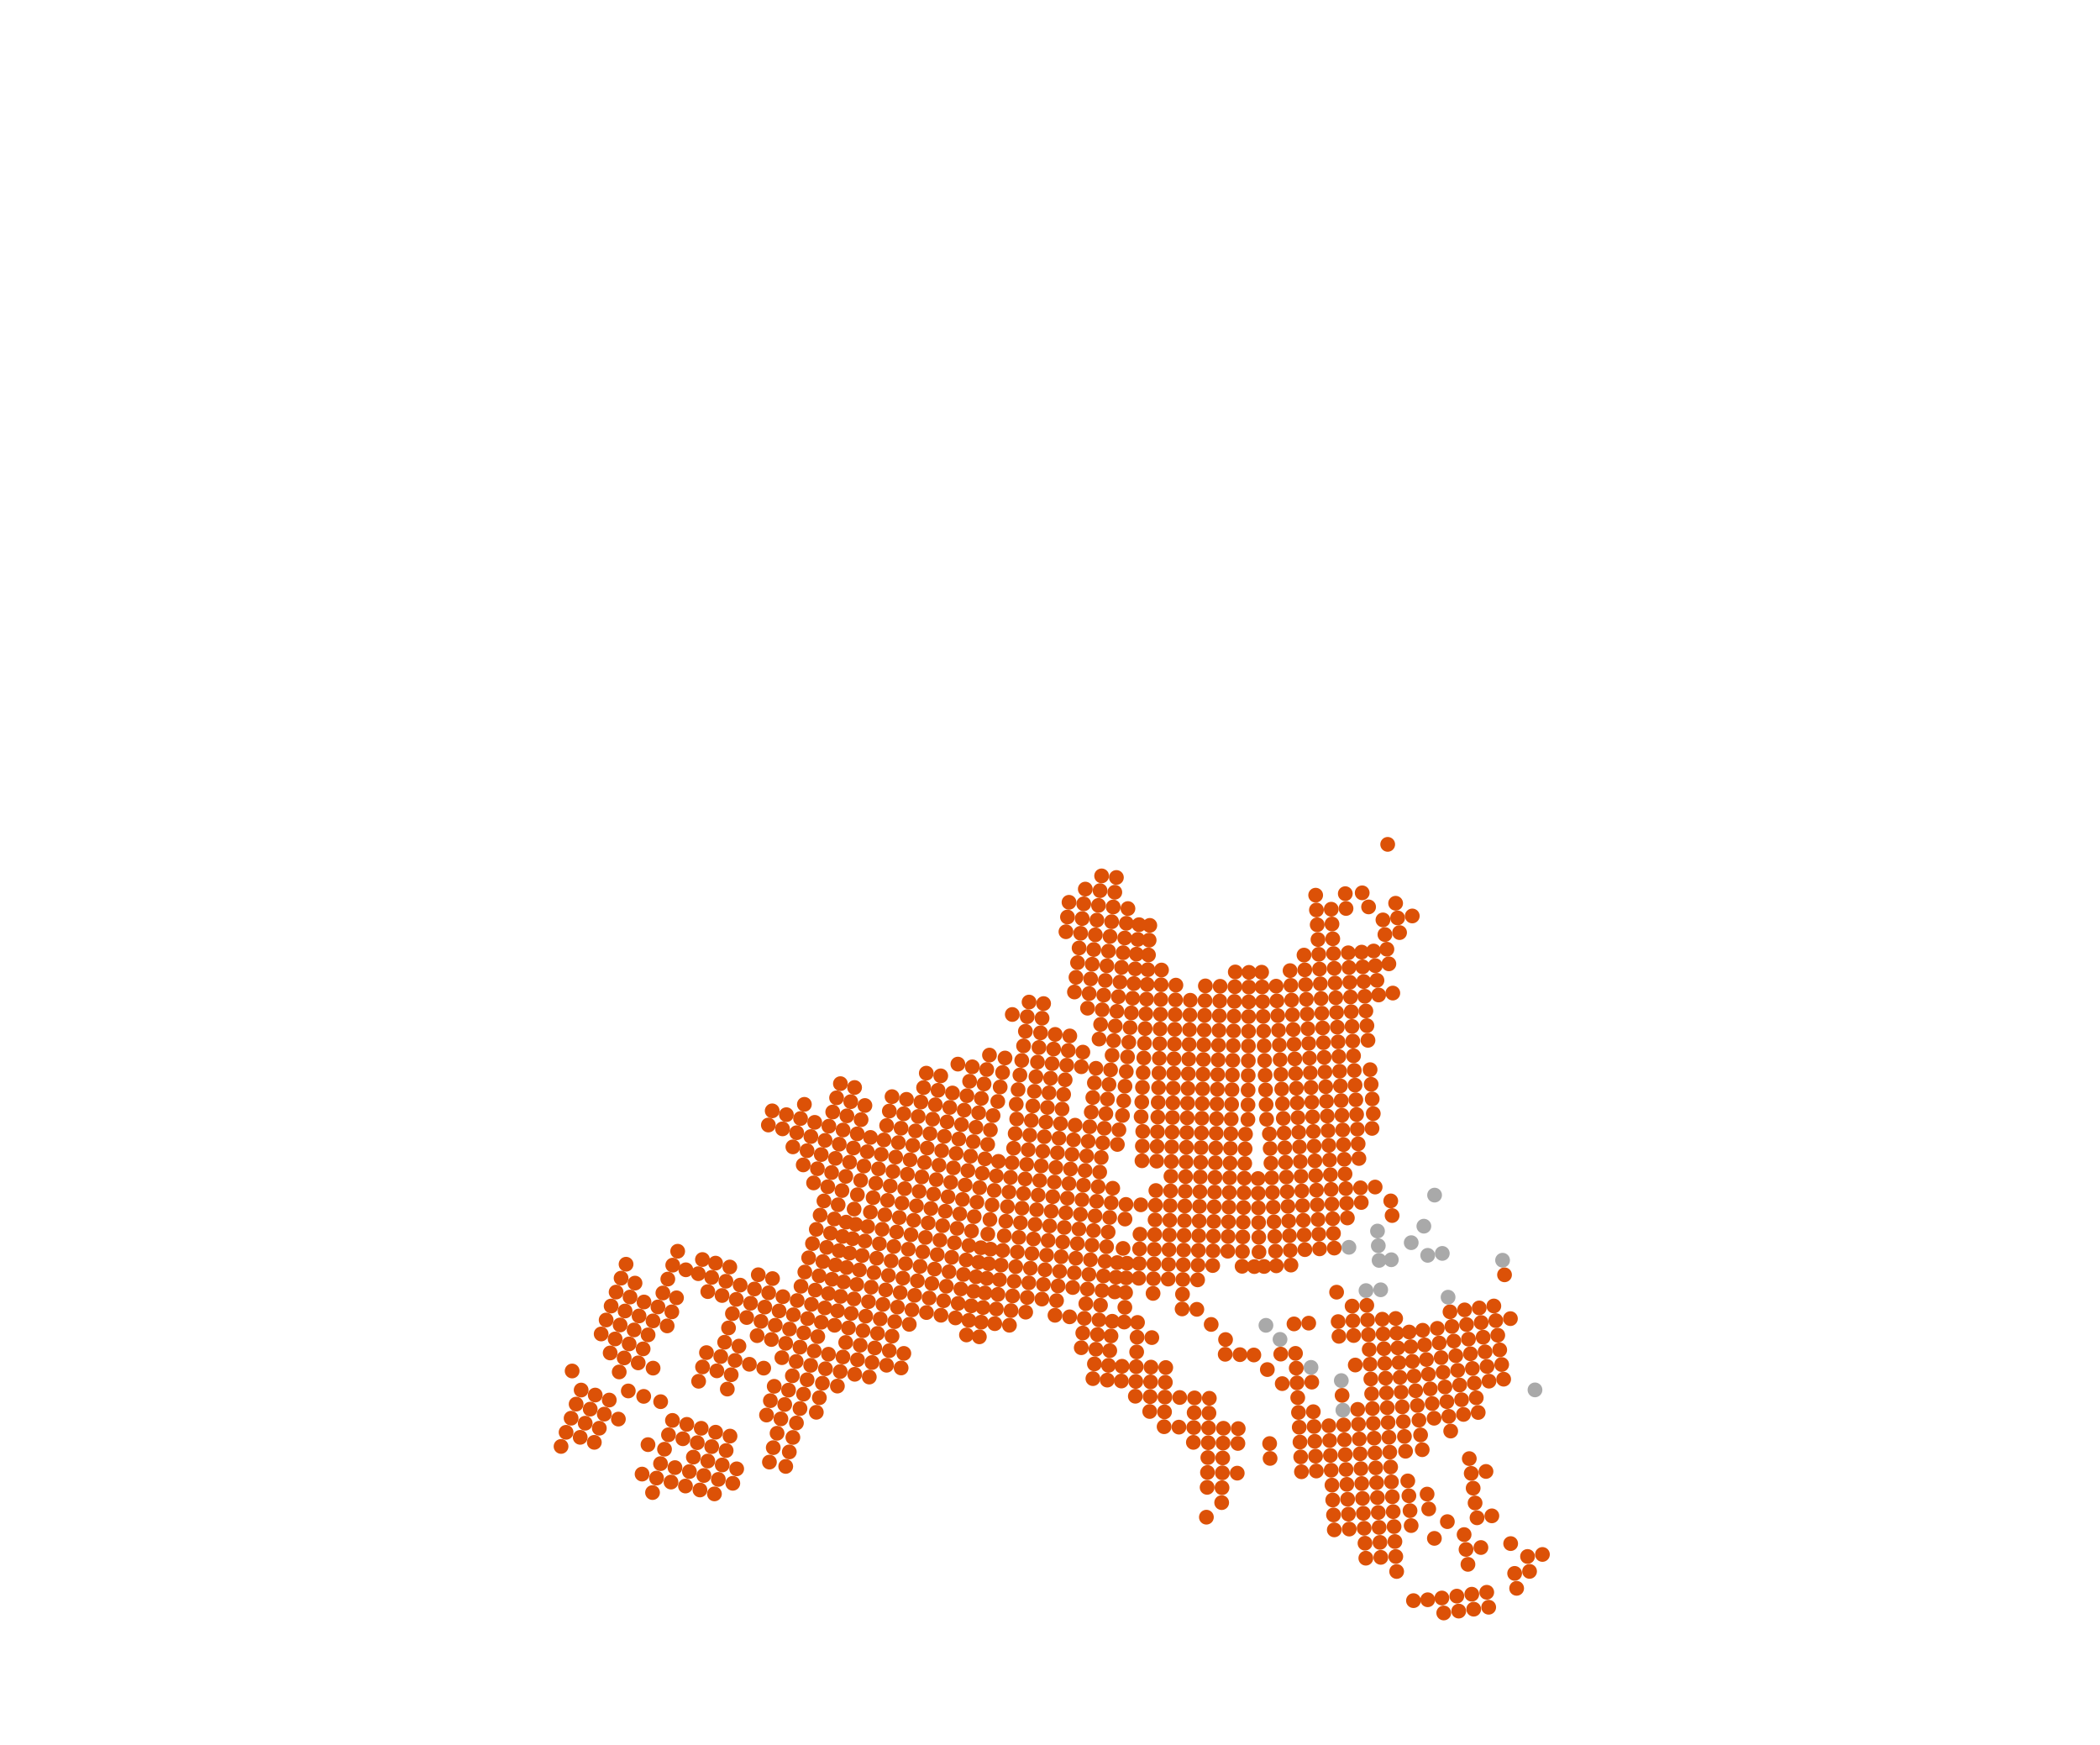 <?xml version="1.0" encoding="UTF-8" standalone="yes"?>
<svg id="map2svg" xml:space="preserve" x="0" y="0" width="100%" viewBox="0 0 71000 59000" onload="setup(evt);" xmlns="http://www.w3.org/2000/svg" xmlns:xlink="http://www.w3.org/1999/xlink">
  
  <g id="map-matrix" transform="matrix(1 0 0 1 0 0)">
<g id = 'datapoints' style = 'pointer-events:all' >
<use id = '29SMD4' x = '19343.76' y = '46343.96' xlink:href = "#post70_1" />
<use id = '29SNA1' x = '18968.95' y = '48894.21' xlink:href = "#post70_1" />
<use id = '29SNB1' x = '19309.31' y = '47939.91' xlink:href = "#post70_1" />
<use id = '29SNB2' x = '19139.25' y = '48416.71' xlink:href = "#post70_1" />
<use id = '29SNB3' x = '19785.88' y = '48109.52' xlink:href = "#post70_1" />
<use id = '29SNB4' x = '19616.52' y = '48586.53' xlink:href = "#post70_1" />
<use id = '29SNC1' x = '19648.75' y = '46988.37' xlink:href = "#post70_1" />
<use id = '29SNC2' x = '19479.15' y = '47463.82' xlink:href = "#post70_1" />
<use id = '29SNC3' x = '20123.98' y = '47157.56' xlink:href = "#post70_1" />
<use id = '29SNC4' x = '19955.03' y = '47633.2' xlink:href = "#post70_1" />
<use id = '29SNE4' x = '20629.78' y = '45734.39' xlink:href = "#post70_1" />
<use id = '29SPB1' x = '20262.64' y = '48278.43' xlink:href = "#post70_1" />
<use id = '29SPB2' x = '20094' y = '48755.64' xlink:href = "#post70_1" />
<use id = '29SPC1' x = '20599.4' y = '47326.11' xlink:href = "#post70_1" />
<use id = '29SPC2' x = '20431.11' y = '47801.93' xlink:href = "#post70_1" />
<use id = '29SPC4' x = '20907.35' y = '47969.97' xlink:href = "#post70_1" />
<use id = '29SPD1' x = '20935.52' y = '46376.4' xlink:href = "#post70_1" />
<use id = '29SPD4' x = '21242.46' y = '47018.68' xlink:href = "#post70_1" />
<use id = '29SPE2' x = '21103.37' y = '45902.45' xlink:href = "#post70_1" />
<use id = '29SPE4' x = '21577.08' y = '46069.94' xlink:href = "#post70_1" />
<use id = '29SQD2' x = '21763.47' y = '47201.91' xlink:href = "#post70_1" />
<use id = '29SQE2' x = '22080.94' y = '46247.41' xlink:href = "#post70_1" />
<use id = '29TNE1' x = '20325.17' y = '45092.69' xlink:href = "#post70_1" />
<use id = '29TNE3' x = '20798.05' y = '45261.17' xlink:href = "#post70_1" />
<use id = '29TNF1' x = '20662.29' y = '44148.15' xlink:href = "#post70_1" />
<use id = '29TNF2' x = '20493.81' y = '44620.17' xlink:href = "#post70_1" />
<use id = '29TNF3' x = '21134.15' y = '44316.3' xlink:href = "#post70_1" />
<use id = '29TNF4' x = '20966.17' y = '44788.48' xlink:href = "#post70_1" />
<use id = '29TNG1' x = '20998.79' y = '43205.51' xlink:href = "#post70_1" />
<use id = '29TNG2' x = '20830.61' y = '43676.61' xlink:href = "#post70_1" />
<use id = '29TNG3' x = '21469.74' y = '43373.4' xlink:href = "#post70_1" />
<use id = '29TNG4' x = '21302' y = '43844.63' xlink:href = "#post70_1" />
<use id = '29TNH2' x = '21166.82' y = '42734.84' xlink:href = "#post70_1" />
<use id = '29TPE1' x = '21271.07' y = '45429.09' xlink:href = "#post70_1" />
<use id = '29TPE3' x = '21744.22' y = '45596.47' xlink:href = "#post70_1" />
<use id = '29TPF1' x = '21606.14' y = '44483.98' xlink:href = "#post70_1" />
<use id = '29TPF2' x = '21438.67' y = '44956.28' xlink:href = "#post70_1" />
<use id = '29TPF3' x = '22078.23' y = '44651.15' xlink:href = "#post70_1" />
<use id = '29TPF4' x = '21911.27' y = '45123.54' xlink:href = "#post70_1" />
<use id = '29TPG2' x = '21773.52' y = '44012.19' xlink:href = "#post70_1" />
<use id = '29TPG3' x = '22411.93' y = '43707.88' xlink:href = "#post70_1" />
<use id = '29TPG4' x = '22245.12' y = '44179.27' xlink:href = "#post70_1" />
<use id = '29TPH3' x = '22745.4' y = '42766.41' xlink:href = "#post70_1" />
<use id = '29TPH4' x = '22578.69' y = '43236.93' xlink:href = "#post70_1" />
<use id = '29TPJ4' x = '22912.07' y = '42296.29' xlink:href = "#post70_1" />
<use id = '29TQF1' x = '22556.17' y = '44819.85' xlink:href = "#post70_1" />
<use id = '29TQG1' x = '22872.45' y = '43870.66' xlink:href = "#post70_1" />
<use id = '29TQG2' x = '22714.36' y = '44345.03' xlink:href = "#post70_1" />
<use id = '29TQH1' x = '23188.37' y = '42923.22' xlink:href = "#post70_1" />
<use id = '30STF3' x = '21708.52' y = '49828.91' xlink:href = "#post70_1" />
<use id = '30STG3' x = '21908.53' y = '48833.51' xlink:href = "#post70_1" />
<use id = '30STJ4' x = '22336.5' y = '47381.52' xlink:href = "#post70_1" />
<use id = '30SUF1' x = '22197.25' y = '49964.31' xlink:href = "#post70_1" />
<use id = '30SUF2' x = '22062.06' y = '50453.56' xlink:href = "#post70_1" />
<use id = '30SUF3' x = '22686.29' y = '50098.99' xlink:href = "#post70_1" />
<use id = '30SUG1' x = '22466.75' y = '48987.97' xlink:href = "#post70_1" />
<use id = '30SUG2' x = '22332.14' y = '49475.79' xlink:href = "#post70_1" />
<use id = '30SUG4' x = '22820.46' y = '49610.19' xlink:href = "#post70_1" />
<use id = '30SUH1' x = '22735.11' y = '48014.32' xlink:href = "#post70_1" />
<use id = '30SUH2' x = '22601.06' y = '48500.82' xlink:href = "#post70_1" />
<use id = '30SUH3' x = '23221.43' y = '48147.92' xlink:href = "#post70_1" />
<use id = '30SUH4' x = '23088.02' y = '48634.68' xlink:href = "#post70_1" />
<use id = '30SUK4' x = '23620.22' y = '46691.3' xlink:href = "#post70_1" />
<use id = '30SVF1' x = '23175.6' y = '50232.93' xlink:href = "#post70_1" />
<use id = '30SVF3' x = '23665.14' y = '50366.13' xlink:href = "#post70_1" />
<use id = '30SVG1' x = '23442.25' y = '49255.53' xlink:href = "#post70_1" />
<use id = '30SVG2' x = '23309.04' y = '49743.87' xlink:href = "#post70_1" />
<use id = '30SVG3' x = '23930.36' y = '49388.28' xlink:href = "#post70_1" />
<use id = '30SVG4' x = '23797.86' y = '49876.85' xlink:href = "#post70_1" />
<use id = '30SVH1' x = '23707.99' y = '48280.89' xlink:href = "#post70_1" />
<use id = '30SVH2' x = '23575.24' y = '48767.88' xlink:href = "#post70_1" />
<use id = '30SVH3' x = '24194.78' y = '48413.23' xlink:href = "#post70_1" />
<use id = '30SVH4' x = '24062.66' y = '48900.42' xlink:href = "#post70_1" />
<use id = '30SVK4' x = '24590' y = '46955.38' xlink:href = "#post70_1" />
<use id = '30SWF1' x = '24154.92' y = '50498.58' xlink:href = "#post70_1" />
<use id = '30SWG1' x = '24418.68' y = '49520.34' xlink:href = "#post70_1" />
<use id = '30SWG2' x = '24286.89' y = '50009.1' xlink:href = "#post70_1" />
<use id = '30SWG3' x = '24907.17' y = '49651.69' xlink:href = "#post70_1" />
<use id = '30SWG4' x = '24776.1' y = '50140.61' xlink:href = "#post70_1" />
<use id = '30SWH1' x = '24681.74' y = '48544.92' xlink:href = "#post70_1" />
<use id = '30SWH2' x = '24550.3' y = '49032.29' xlink:href = "#post70_1" />
<use id = '30SXH3' x = '26143.5' y = '48936.06' xlink:href = "#post70_1" />
<use id = '30SXH4' x = '26014.09' y = '49423.81' xlink:href = "#post70_1" />
<use id = '30SXJ1' x = '25916.03' y = '47833.01' xlink:href = "#post70_1" />
<use id = '30SXJ3' x = '26402.12' y = '47962.55' xlink:href = "#post70_1" />
<use id = '30SXJ4' x = '26272.85' y = '48448.99' xlink:href = "#post70_1" />
<use id = '30SXK2' x = '26045.84' y = '47347.27' xlink:href = "#post70_1" />
<use id = '30SXK4' x = '26531.33' y = '47476.74' xlink:href = "#post70_1" />
<use id = '30SYH1' x = '26686.1' y = '49079.67' xlink:href = "#post70_1" />
<use id = '30SYH2' x = '26565.39' y = '49569.58' xlink:href = "#post70_1" />
<use id = '30SYJ1' x = '26927.23' y = '48101.78' xlink:href = "#post70_1" />
<use id = '30SYJ2' x = '26806.72' y = '48590.4' xlink:href = "#post70_1" />
<use id = '30SYK2' x = '27047.64' y = '47613.77' xlink:href = "#post70_1" />
<use id = '30TTN3' x = '23608.73' y = '43054.97' xlink:href = "#post70_1" />
<use id = '30TTP4' x = '23749.17' y = '42576.39' xlink:href = "#post70_1" />
<use id = '30TUK3' x = '23752.7' y = '46206.9' xlink:href = "#post70_1" />
<use id = '30TUL4' x = '23884.97' y = '45723.02' xlink:href = "#post70_1" />
<use id = '30TUN1' x = '24061.95' y = '43179.06' xlink:href = "#post70_1" />
<use id = '30TUN2' x = '23930.27' y = '43660.56' xlink:href = "#post70_1" />
<use id = '30TUN3' x = '24543.37' y = '43310.46' xlink:href = "#post70_1" />
<use id = '30TUN4' x = '24412.06' y = '43792.14' xlink:href = "#post70_1" />
<use id = '30TUP2' x = '24193.44' y = '42697.91' xlink:href = "#post70_1" />
<use id = '30TUP4' x = '24674.51' y = '42829.14' xlink:href = "#post70_1" />
<use id = '30TVK1' x = '24236.95' y = '46339.02' xlink:href = "#post70_1" />
<use id = '30TVK3' x = '24721.4' y = '46470.6' xlink:href = "#post70_1" />
<use id = '30TVL1' x = '24500.29' y = '45371.35' xlink:href = "#post70_1" />
<use id = '30TVL2' x = '24368.71' y = '45854.93' xlink:href = "#post70_1" />
<use id = '30TVL3' x = '24983.72' y = '45502.61' xlink:href = "#post70_1" />
<use id = '30TVL4' x = '24852.63' y = '45986.35' xlink:href = "#post70_1" />
<use id = '30TVM1' x = '24762.94' y = '44405.59' xlink:href = "#post70_1" />
<use id = '30TVM2' x = '24631.7' y = '44888.25' xlink:href = "#post70_1" />
<use id = '30TVM3' x = '25245.46' y = '44536.54' xlink:href = "#post70_1" />
<use id = '30TVN1' x = '25024.95' y = '43441.51' xlink:href = "#post70_1" />
<use id = '30TVN2' x = '24894.03' y = '43923.35' xlink:href = "#post70_1" />
<use id = '30TVN3' x = '25506.69' y = '43572.19' xlink:href = "#post70_1" />
<use id = '30TVN4' x = '25376.14' y = '44054.16' xlink:href = "#post70_1" />
<use id = '30TVP4' x = '25637.13' y = '43090.59' xlink:href = "#post70_1" />
<use id = '30TVT3' x = '26807.06' y = '38768.43' xlink:href = "#post70_1" />
<use id = '30TWL2' x = '25336.7' y = '46117.26' xlink:href = "#post70_1" />
<use id = '30TWL4' x = '25820.9' y = '46247.65' xlink:href = "#post70_1" />
<use id = '30TWM1' x = '25728.12' y = '44667.07' xlink:href = "#post70_1" />
<use id = '30TWM2' x = '25597.76' y = '45149.99' xlink:href = "#post70_1" />
<use id = '30TWM3' x = '26210.88' y = '44797.16' xlink:href = "#post70_1" />
<use id = '30TWM4' x = '26080.97' y = '45280.18' xlink:href = "#post70_1" />
<use id = '30TWN1' x = '25988.53' y = '43702.5' xlink:href = "#post70_1" />
<use id = '30TWN2' x = '25858.37' y = '44184.57' xlink:href = "#post70_1" />
<use id = '30TWN3' x = '26470.47' y = '43832.42' xlink:href = "#post70_1" />
<use id = '30TWN4' x = '26340.71' y = '44314.58' xlink:href = "#post70_1" />
<use id = '30TWP2' x = '26118.6' y = '43220.8' xlink:href = "#post70_1" />
<use id = '30TWS3' x = '27507' y = '39986.82' xlink:href = "#post70_1" />
<use id = '30TWT1' x = '27286.51' y = '38898.09' xlink:href = "#post70_1" />
<use id = '30TWT2' x = '27156.89' y = '39377.6' xlink:href = "#post70_1" />
<use id = '30TWT3' x = '27765.98' y = '39027.65' xlink:href = "#post70_1" />
<use id = '30TWT4' x = '27636.48' y = '39507.16' xlink:href = "#post70_1" />
<use id = '30TXK1' x = '26175.55' y = '46862.12' xlink:href = "#post70_1" />
<use id = '30TXK3' x = '26660.47' y = '46991.52' xlink:href = "#post70_1" />
<use id = '30TXL1' x = '26434.76' y = '45893.45' xlink:href = "#post70_1" />
<use id = '30TXL3' x = '26918.6' y = '46022.73' xlink:href = "#post70_1" />
<use id = '30TXL4' x = '26789.56' y = '46506.86' xlink:href = "#post70_1" />
<use id = '30TXM1' x = '26693.71' y = '44926.8' xlink:href = "#post70_1" />
<use id = '30TXM2' x = '26564.27' y = '45409.89' xlink:href = "#post70_1" />
<use id = '30TXM3' x = '27176.59' y = '45056' xlink:href = "#post70_1" />
<use id = '30TXM4' x = '27047.62' y = '45539.12' xlink:href = "#post70_1" />
<use id = '30TXN1' x = '26952.46' y = '43961.96' xlink:href = "#post70_1" />
<use id = '30TXN2' x = '26823.11' y = '44444.17' xlink:href = "#post70_1" />
<use id = '30TXN3' x = '27434.5' y = '44091.1' xlink:href = "#post70_1" />
<use id = '30TXN4' x = '27305.55' y = '44573.34' xlink:href = "#post70_1" />
<use id = '30TXP1' x = '27211.08' y = '42998.69' xlink:href = "#post70_1" />
<use id = '30TXP2' x = '27081.79' y = '43480.14' xlink:href = "#post70_1" />
<use id = '30TXP3' x = '27692.37' y = '43127.8' xlink:href = "#post70_1" />
<use id = '30TXP4' x = '27563.43' y = '43609.26' xlink:href = "#post70_1" />
<use id = '30TXQ1' x = '27469.62' y = '42036.79' xlink:href = "#post70_1" />
<use id = '30TXQ2' x = '27340.36' y = '42517.58' xlink:href = "#post70_1" />
<use id = '30TXQ3' x = '27950.27' y = '42165.91' xlink:href = "#post70_1" />
<use id = '30TXQ4' x = '27821.31' y = '42646.7' xlink:href = "#post70_1" />
<use id = '30TXR1' x = '27728.15' y = '41076.04' xlink:href = "#post70_1" />
<use id = '30TXR2' x = '27598.89' y = '41556.29' xlink:href = "#post70_1" />
<use id = '30TXR3' x = '28208.27' y = '41205.2' xlink:href = "#post70_1" />
<use id = '30TXR4' x = '28079.26' y = '41685.42' xlink:href = "#post70_1" />
<use id = '30TXS1' x = '27986.73' y = '40116.22' xlink:href = "#post70_1" />
<use id = '30TXS2' x = '27857.43' y = '40596.02' xlink:href = "#post70_1" />
<use id = '30TXS3' x = '28466.44' y = '40245.44' xlink:href = "#post70_1" />
<use id = '30TXS4' x = '28337.33' y = '40725.21' xlink:href = "#post70_1" />
<use id = '30TXT1' x = '28245.42' y = '39157.09' xlink:href = "#post70_1" />
<use id = '30TXT2' x = '28116.05' y = '39636.58' xlink:href = "#post70_1" />
<use id = '30TXT3' x = '28724.83' y = '39286.41' xlink:href = "#post70_1" />
<use id = '30TXT4' x = '28595.6' y = '39765.85' xlink:href = "#post70_1" />
<use id = '30TYK1' x = '27167.97' y = '47126.32' xlink:href = "#post70_1" />
<use id = '30TYL1' x = '27408.39' y = '46153.07' xlink:href = "#post70_1" />
<use id = '30TYL2' x = '27288.22' y = '46639.43' xlink:href = "#post70_1" />
<use id = '30TYM1' x = '27648.55' y = '45181.83' xlink:href = "#post70_1" />
<use id = '30TYM2' x = '27528.5' y = '45667.22' xlink:href = "#post70_1" />
<use id = '30TYN1' x = '27888.49' y = '44212.35' xlink:href = "#post70_1" />
<use id = '30TYN2' x = '27768.54' y = '44696.88' xlink:href = "#post70_1" />
<use id = '30TYP1' x = '28128.27' y = '43244.45' xlink:href = "#post70_1" />
<use id = '30TYP2' x = '28008.39' y = '43728.21' xlink:href = "#post70_1" />
<use id = '30TYQ1' x = '28367.95' y = '42277.87' xlink:href = "#post70_1" />
<use id = '30TYQ2' x = '28248.12' y = '42761' xlink:href = "#post70_1" />
<use id = '30TYR1' x = '28607.59' y = '41312.44' xlink:href = "#post70_1" />
<use id = '30TYR2' x = '28487.77' y = '41795.03' xlink:href = "#post70_1" />
<use id = '30TYS1' x = '28988.19' y = '40385.8' xlink:href = "#post70_1" />
<use id = '30TYS2' x = '28877.54' y = '40870.39' xlink:href = "#post70_1" />
<use id = '30TYT1' x = '29209.41' y = '39417.02' xlink:href = "#post70_1" />
<use id = '30TYT2' x = '29098.82' y = '39901.35' xlink:href = "#post70_1" />
<use id = '30UUU3' x = '26107.88' y = '37550.38' xlink:href = "#post70_1" />
<use id = '30UUU4' x = '25978.14' y = '38029.58' xlink:href = "#post70_1" />
<use id = '30UVU1' x = '26587.12' y = '37680.07' xlink:href = "#post70_1" />
<use id = '30UVU2' x = '26457.41' y = '38159.35' xlink:href = "#post70_1" />
<use id = '30UVU3' x = '27066.4' y = '37809.73' xlink:href = "#post70_1" />
<use id = '30UVU4' x = '26936.74' y = '38289.05' xlink:href = "#post70_1" />
<use id = '30UVV4' x = '27196.03' y = '37330.45' xlink:href = "#post70_1" />
<use id = '30UWA4' x = '28413.84' y = '36631.16' xlink:href = "#post70_1" />
<use id = '30UWU1' x = '27545.71' y = '37939.35' xlink:href = "#post70_1" />
<use id = '30UWU2' x = '27416.11' y = '38418.69' xlink:href = "#post70_1" />
<use id = '30UWU3' x = '28025.01' y = '38068.92' xlink:href = "#post70_1" />
<use id = '30UWU4' x = '27895.48' y = '38548.25' xlink:href = "#post70_1" />
<use id = '30UWV3' x = '28284.19' y = '37110.41' xlink:href = "#post70_1" />
<use id = '30UWV4' x = '28154.58' y = '37589.65' xlink:href = "#post70_1" />
<use id = '30UXA2' x = '28893.07' y = '36760.86' xlink:href = "#post70_1" />
<use id = '30UXU1' x = '28504.29' y = '38198.45' xlink:href = "#post70_1" />
<use id = '30UXU2' x = '28374.83' y = '38677.72' xlink:href = "#post70_1" />
<use id = '30UXU3' x = '28983.5' y = '38327.9' xlink:href = "#post70_1" />
<use id = '30UXU4' x = '28854.12' y = '38807.11' xlink:href = "#post70_1" />
<use id = '30UXV1' x = '28763.4' y = '37240.04' xlink:href = "#post70_1" />
<use id = '30UXV2' x = '28633.81' y = '37719.22' xlink:href = "#post70_1" />
<use id = '30UXV3' x = '29242.54' y = '37369.67' xlink:href = "#post70_1" />
<use id = '30UXV4' x = '29112.97' y = '37848.76' xlink:href = "#post70_1" />
<use id = '30UYU1' x = '29430.54' y = '38448.63' xlink:href = "#post70_1" />
<use id = '30UYU2' x = '29319.98' y = '38932.8' xlink:href = "#post70_1" />
<use id = '31SBE4' x = '27599.05' y = '47739.67' xlink:href = "#post70_1" />
<use id = '31TBE3' x = '27702.22' y = '47248.31' xlink:href = "#post70_1" />
<use id = '31TBF3' x = '27908.08' y = '46267.17' xlink:href = "#post70_1" />
<use id = '31TBF4' x = '27805.23' y = '46757.49' xlink:href = "#post70_1" />
<use id = '31TBG4' x = '28010.77' y = '45777.34' xlink:href = "#post70_1" />
<use id = '31TBH3' x = '28317.95' y = '44310.42' xlink:href = "#post70_1" />
<use id = '31TBH4' x = '28215.7' y = '44798.99' xlink:href = "#post70_1" />
<use id = '31TBJ3' x = '28522.07' y = '43334.37' xlink:href = "#post70_1" />
<use id = '31TBJ4' x = '28420.08' y = '43822.22' xlink:href = "#post70_1" />
<use id = '31TBK3' x = '28725.69' y = '42359.56' xlink:href = "#post70_1" />
<use id = '31TBK4' x = '28623.94' y = '42846.82' xlink:href = "#post70_1" />
<use id = '31TBL3' x = '28928.86' y = '41385.8' xlink:href = "#post70_1" />
<use id = '31TBL4' x = '28827.33' y = '41872.57' xlink:href = "#post70_1" />
<use id = '31TCF1' x = '28405.9' y = '46362.35' xlink:href = "#post70_1" />
<use id = '31TCF2' x = '28312.02' y = '46854.5' xlink:href = "#post70_1" />
<use id = '31TCF3' x = '28897.9' y = '46455.89' xlink:href = "#post70_1" />
<use id = '31TCG1' x = '28593.1' y = '45379.46' xlink:href = "#post70_1" />
<use id = '31TCG2' x = '28499.59' y = '45870.67' xlink:href = "#post70_1" />
<use id = '31TCG3' x = '29084.2' y = '45472.66' xlink:href = "#post70_1" />
<use id = '31TCG4' x = '28991.12' y = '45964.05' xlink:href = "#post70_1" />
<use id = '31TCH1' x = '28779.58' y = '44398.24' xlink:href = "#post70_1" />
<use id = '31TCH2' x = '28686.42' y = '44888.65' xlink:href = "#post70_1" />
<use id = '31TCH3' x = '29269.89' y = '44491.13' xlink:href = "#post70_1" />
<use id = '31TCH4' x = '29177.11' y = '44981.69' xlink:href = "#post70_1" />
<use id = '31TCJ1' x = '28965.39' y = '43418.49' xlink:href = "#post70_1" />
<use id = '31TCJ2' x = '28872.57' y = '43908.2' xlink:href = "#post70_1" />
<use id = '31TCJ3' x = '29455.02' y = '43511.08' xlink:href = "#post70_1" />
<use id = '31TCJ4' x = '29362.52' y = '44000.94' xlink:href = "#post70_1" />
<use id = '31TCK1' x = '29150.57' y = '42439.99' xlink:href = "#post70_1" />
<use id = '31TCK2' x = '29058.05' y = '42929.11' xlink:href = "#post70_1" />
<use id = '31TCK3' x = '29639.63' y = '42532.3' xlink:href = "#post70_1" />
<use id = '31TCK4' x = '29547.39' y = '43021.55' xlink:href = "#post70_1" />
<use id = '31TCL1' x = '29335.14' y = '41462.51' xlink:href = "#post70_1" />
<use id = '31TCL2' x = '29242.93' y = '41951.13' xlink:href = "#post70_1" />
<use id = '31TCL3' x = '29823.74' y = '41554.56' xlink:href = "#post70_1" />
<use id = '31TCL4' x = '29731.74' y = '42043.31' xlink:href = "#post70_1" />
<use id = '31TCM1' x = '29519.16' y = '40485.82' xlink:href = "#post70_1" />
<use id = '31TCM2' x = '29427.22' y = '40974.08' xlink:href = "#post70_1" />
<use id = '31TCM3' x = '30007.41' y = '40577.63' xlink:href = "#post70_1" />
<use id = '31TCM4' x = '29915.63' y = '41066' xlink:href = "#post70_1" />
<use id = '31TCN1' x = '29702.66' y = '39509.7' xlink:href = "#post70_1" />
<use id = '31TCN2' x = '29610.97' y = '39997.7' xlink:href = "#post70_1" />
<use id = '31TCN3' x = '30190.68' y = '39601.28' xlink:href = "#post70_1" />
<use id = '31TCN4' x = '30099.1' y = '40089.4' xlink:href = "#post70_1" />
<use id = '31TDF1' x = '29390.07' y = '46548.96' xlink:href = "#post70_1" />
<use id = '31TDG1' x = '29575.45' y = '45565.44' xlink:href = "#post70_1" />
<use id = '31TDG2' x = '29482.82' y = '46056.97' xlink:href = "#post70_1" />
<use id = '31TDG3' x = '30066.82' y = '45657.79' xlink:href = "#post70_1" />
<use id = '31TDG4' x = '29974.64' y = '46149.44' xlink:href = "#post70_1" />
<use id = '31TDH1' x = '29760.33' y = '44583.65' xlink:href = "#post70_1" />
<use id = '31TDH2' x = '29667.95' y = '45074.34' xlink:href = "#post70_1" />
<use id = '31TDH3' x = '30250.9' y = '44675.79' xlink:href = "#post70_1" />
<use id = '31TDH4' x = '30158.91' y = '45166.58' xlink:href = "#post70_1" />
<use id = '31TDJ1' x = '29944.78' y = '43603.36' xlink:href = "#post70_1" />
<use id = '31TDJ2' x = '29852.62' y = '44093.33' xlink:href = "#post70_1" />
<use id = '31TDJ3' x = '30434.63' y = '43695.31' xlink:href = "#post70_1" />
<use id = '31TDJ4' x = '30342.81' y = '44185.38' xlink:href = "#post70_1" />
<use id = '31TDK1' x = '30128.8' y = '42624.35' xlink:href = "#post70_1" />
<use id = '31TDK2' x = '30036.84' y = '43113.7' xlink:href = "#post70_1" />
<use id = '31TDK3' x = '30618.07' y = '42716.13' xlink:href = "#post70_1" />
<use id = '31TDK4' x = '30526.38' y = '43205.57' xlink:href = "#post70_1" />
<use id = '31TDL1' x = '30312.45' y = '41646.41' xlink:href = "#post70_1" />
<use id = '31TDL2' x = '30220.67' y = '42135.26' xlink:href = "#post70_1" />
<use id = '31TDL3' x = '30801.24' y = '41738.04' xlink:href = "#post70_1" />
<use id = '31TDL4' x = '30709.69' y = '42226.96' xlink:href = "#post70_1" />
<use id = '31TDM1' x = '30495.76' y = '40669.29' xlink:href = "#post70_1" />
<use id = '31TDM2' x = '30404.15' y = '41157.76' xlink:href = "#post70_1" />
<use id = '31TDM3' x = '30984.19' y = '40760.79' xlink:href = "#post70_1" />
<use id = '31TDM4' x = '30892.74' y = '41249.32' xlink:href = "#post70_1" />
<use id = '31TDN1' x = '30678.79' y = '39692.77' xlink:href = "#post70_1" />
<use id = '31TDN2' x = '30587.31' y = '40180.97' xlink:href = "#post70_1" />
<use id = '31TDN3' x = '31166.96' y = '39784.18' xlink:href = "#post70_1" />
<use id = '31TDN4' x = '31075.6' y = '40272.42' xlink:href = "#post70_1" />
<use id = '31TEG1' x = '30558.3' y = '45749.7' xlink:href = "#post70_1" />
<use id = '31TEG2' x = '30466.57' y = '46241.43' xlink:href = "#post70_1" />
<use id = '31TEH1' x = '30741.55' y = '44767.55' xlink:href = "#post70_1" />
<use id = '31TEJ1' x = '30924.57' y = '43786.93' xlink:href = "#post70_1" />
<use id = '31TEJ2' x = '30833.08' y = '44277.06' xlink:href = "#post70_1" />
<use id = '31TEJ3' x = '31414.55' y = '43878.23' xlink:href = "#post70_1" />
<use id = '31TEJ4' x = '31323.41' y = '44368.39' xlink:href = "#post70_1" />
<use id = '31TEK1' x = '31107.4' y = '42807.65' xlink:href = "#post70_1" />
<use id = '31TEK2' x = '31016.01' y = '43297.14' xlink:href = "#post70_1" />
<use id = '31TEK3' x = '31596.77' y = '42898.88' xlink:href = "#post70_1" />
<use id = '31TEK4' x = '31505.67' y = '43388.4' xlink:href = "#post70_1" />
<use id = '31TEL1' x = '31290.09' y = '41829.46' xlink:href = "#post70_1" />
<use id = '31TEL2' x = '31198.76' y = '42318.43' xlink:href = "#post70_1" />
<use id = '31TEL3' x = '31778.95' y = '41920.66' xlink:href = "#post70_1" />
<use id = '31TEL4' x = '31687.86' y = '42409.64' xlink:href = "#post70_1" />
<use id = '31TEM1' x = '31472.66' y = '40852.14' xlink:href = "#post70_1" />
<use id = '31TEM2' x = '31381.38' y = '41340.7' xlink:href = "#post70_1" />
<use id = '31TEM3' x = '31961.15' y = '40943.34' xlink:href = "#post70_1" />
<use id = '31TEM4' x = '31870.04' y = '41431.9' xlink:href = "#post70_1" />
<use id = '31TEN1' x = '31655.18' y = '39875.48' xlink:href = "#post70_1" />
<use id = '31TEN2' x = '31563.92' y = '40363.75' xlink:href = "#post70_1" />
<use id = '31TEN3' x = '32143.39' y = '39966.68' xlink:href = "#post70_1" />
<use id = '31TEN4' x = '32052.26' y = '40454.94' xlink:href = "#post70_1" />
<use id = '31TFJ1' x = '31904.56' y = '43969.18' xlink:href = "#post70_1" />
<use id = '31TFJ2' x = '31813.77' y = '44459.36' xlink:href = "#post70_1" />
<use id = '31TFJ3' x = '32394.55' y = '44059.8' xlink:href = "#post70_1" />
<use id = '31TFJ4' x = '32304.13' y = '44549.95' xlink:href = "#post70_1" />
<use id = '31TFK1' x = '32086.15' y = '42989.84' xlink:href = "#post70_1" />
<use id = '31TFK2' x = '31995.34' y = '43479.35' xlink:href = "#post70_1" />
<use id = '31TFK3' x = '32575.51' y = '43080.51' xlink:href = "#post70_1" />
<use id = '31TFK4' x = '32485.01' y = '43570' xlink:href = "#post70_1" />
<use id = '31TFL1' x = '32267.82' y = '42011.64' xlink:href = "#post70_1" />
<use id = '31TFL2' x = '32176.97' y = '42500.61' xlink:href = "#post70_1" />
<use id = '31TFL3' x = '32756.66' y = '42102.39' xlink:href = "#post70_1" />
<use id = '31TFL4' x = '32666.06' y = '42591.31' xlink:href = "#post70_1" />
<use id = '31TFM1' x = '32449.62' y = '41034.36' xlink:href = "#post70_1" />
<use id = '31TFM2' x = '32358.7' y = '41522.89' xlink:href = "#post70_1" />
<use id = '31TFM3' x = '32938.05' y = '41125.2' xlink:href = "#post70_1" />
<use id = '31TFM4' x = '32847.32' y = '41613.69' xlink:href = "#post70_1" />
<use id = '31TFN1' x = '32631.58' y = '40057.77' xlink:href = "#post70_1" />
<use id = '31TFN2' x = '32540.57' y = '40545.99' xlink:href = "#post70_1" />
<use id = '31TFN3' x = '33119.72' y = '40148.74' xlink:href = "#post70_1" />
<use id = '31TFN4' x = '33028.84' y = '40636.9' xlink:href = "#post70_1" />
<use id = '31TGH1' x = '32675.9' y = '45125.42' xlink:href = "#post70_1" />
<use id = '31TGJ1' x = '32838.32' y = '44141.58' xlink:href = "#post70_1" />
<use id = '31TGJ2' x = '32757.11' y = '44633.31' xlink:href = "#post70_1" />
<use id = '31TGK1' x = '33000.74' y = '43159.06' xlink:href = "#post70_1" />
<use id = '31TGK2' x = '32919.52' y = '43650.16' xlink:href = "#post70_1" />
<use id = '31TGL1' x = '33163.21' y = '42177.69' xlink:href = "#post70_1" />
<use id = '31TGL2' x = '33081.97' y = '42668.25' xlink:href = "#post70_1" />
<use id = '31TGM1' x = '33469.28' y = '41223.83' xlink:href = "#post70_1" />
<use id = '31TGM2' x = '33397.33' y = '41715.66' xlink:href = "#post70_1" />
<use id = '31TGN1' x = '33613.12' y = '40240.58' xlink:href = "#post70_1" />
<use id = '31TGN2' x = '33541.21' y = '40732.14' xlink:href = "#post70_1" />
<use id = '31UCP1' x = '29885.67' y = '38533.91' xlink:href = "#post70_1" />
<use id = '31UCP2' x = '29794.22' y = '39021.77' xlink:href = "#post70_1" />
<use id = '31UCP3' x = '30373.58' y = '38625.29' xlink:href = "#post70_1" />
<use id = '31UCP4' x = '30282.17' y = '39113.26' xlink:href = "#post70_1" />
<use id = '31UCQ1' x = '30068.24' y = '37558.21' xlink:href = "#post70_1" />
<use id = '31UCQ2' x = '29977.01' y = '38046.06' xlink:href = "#post70_1" />
<use id = '31UCQ3' x = '30556.15' y = '37649.41' xlink:href = "#post70_1" />
<use id = '31UCQ4' x = '30464.9' y = '38137.34' xlink:href = "#post70_1" />
<use id = '31UCR2' x = '30159.36' y = '37070.32' xlink:href = "#post70_1" />
<use id = '31UCR4' x = '30647.33' y = '37161.43' xlink:href = "#post70_1" />
<use id = '31UDP1' x = '30861.57' y = '38716.63' xlink:href = "#post70_1" />
<use id = '31UDP2' x = '30770.21' y = '39204.68' xlink:href = "#post70_1" />
<use id = '31UDP3' x = '31349.61' y = '38807.95' xlink:href = "#post70_1" />
<use id = '31UDP4' x = '31258.3' y = '39296.03' xlink:href = "#post70_1" />
<use id = '31UDQ1' x = '31044.14' y = '37740.63' xlink:href = "#post70_1" />
<use id = '31UDQ2' x = '30952.87' y = '38228.63' xlink:href = "#post70_1" />
<use id = '31UDQ3' x = '31532.16' y = '37831.89' xlink:href = "#post70_1" />
<use id = '31UDQ4' x = '31440.9' y = '38319.92' xlink:href = "#post70_1" />
<use id = '31UDR1' x = '31226.53' y = '36764.53' xlink:href = "#post70_1" />
<use id = '31UDR2' x = '31135.36' y = '37252.61' xlink:href = "#post70_1" />
<use id = '31UDR3' x = '31714.67' y = '36855.74' xlink:href = "#post70_1" />
<use id = '31UDR4' x = '31623.42' y = '37343.84' xlink:href = "#post70_1" />
<use id = '31UDS2' x = '31317.69' y = '36276.36' xlink:href = "#post70_1" />
<use id = '31UDS4' x = '31805.92' y = '36367.56' xlink:href = "#post70_1" />
<use id = '31UEP1' x = '31837.68' y = '38899.23' xlink:href = "#post70_1" />
<use id = '31UEP2' x = '31746.43' y = '39387.32' xlink:href = "#post70_1" />
<use id = '31UEP3' x = '32325.74' y = '38990.46' xlink:href = "#post70_1" />
<use id = '31UEP4' x = '32234.55' y = '39478.53' xlink:href = "#post70_1" />
<use id = '31UEQ1' x = '32020.21' y = '37923.16' xlink:href = "#post70_1" />
<use id = '31UEQ2' x = '31928.93' y = '38411.19' xlink:href = "#post70_1" />
<use id = '31UEQ3' x = '32508.23' y = '38014.44' xlink:href = "#post70_1" />
<use id = '31UEQ4' x = '32416.96' y = '38502.44' xlink:href = "#post70_1" />
<use id = '31UER1' x = '32202.81' y = '36947.02' xlink:href = "#post70_1" />
<use id = '31UER2' x = '32111.49' y = '37435.12' xlink:href = "#post70_1" />
<use id = '31UER3' x = '32690.91' y = '37038.4' xlink:href = "#post70_1" />
<use id = '31UER4' x = '32599.54' y = '37526.43' xlink:href = "#post70_1" />
<use id = '31UES1' x = '32385.53' y = '35970.59' xlink:href = "#post70_1" />
<use id = '31UES3' x = '32873.84' y = '36062.05' xlink:href = "#post70_1" />
<use id = '31UES4' x = '32782.34' y = '36550.27' xlink:href = "#post70_1" />
<use id = '31UFP1' x = '32813.76' y = '39081.64' xlink:href = "#post70_1" />
<use id = '31UFP2' x = '32722.64' y = '39569.66' xlink:href = "#post70_1" />
<use id = '31UFP3' x = '33301.71' y = '39172.76' xlink:href = "#post70_1" />
<use id = '31UFP4' x = '33210.67' y = '39660.7' xlink:href = "#post70_1" />
<use id = '31UFQ1' x = '32996.2' y = '38105.74' xlink:href = "#post70_1" />
<use id = '31UFQ2' x = '32904.94' y = '38593.67' xlink:href = "#post70_1" />
<use id = '31UFQ3' x = '33484.09' y = '38197.03' xlink:href = "#post70_1" />
<use id = '31UFQ4' x = '33392.85' y = '38684.87' xlink:href = "#post70_1" />
<use id = '31UFR1' x = '33178.96' y = '37129.83' xlink:href = "#post70_1" />
<use id = '31UFR2' x = '33087.54' y = '37617.79' xlink:href = "#post70_1" />
<use id = '31UFR3' x = '33733.73' y = '37233.86' xlink:href = "#post70_1" />
<use id = '31UFR4' x = '33575.45' y = '37709.18' xlink:href = "#post70_1" />
<use id = '31UFS1' x = '33362.08' y = '36153.66' xlink:href = "#post70_1" />
<use id = '31UFS2' x = '33270.47' y = '36641.79' xlink:href = "#post70_1" />
<use id = '31UFS3' x = '33897.24' y = '36254.23' xlink:href = "#post70_1" />
<use id = '31UFS4' x = '33815.45' y = '36744.09' xlink:href = "#post70_1" />
<use id = '31UFT2' x = '33453.79' y = '35665.4' xlink:href = "#post70_1" />
<use id = '31UFT4' x = '33979.11' y = '35764.23' xlink:href = "#post70_1" />
<use id = '31UFU3' x = '34225.19' y = '34293.1' xlink:href = "#post70_1" />
<use id = '31UGP1' x = '33756.9' y = '39257.72' xlink:href = "#post70_1" />
<use id = '31UGP2' x = '33685.02' y = '39749.12' xlink:href = "#post70_1" />
<use id = '32TKN3' x = '33111.78' y = '45189.18' xlink:href = "#post70_1" />
<use id = '32TKP3' x = '33237.99' y = '44200.04' xlink:href = "#post70_1" />
<use id = '32TKP4' x = '33174.94' y = '44694.44' xlink:href = "#post70_1" />
<use id = '32TKQ3' x = '33363.83' y = '43212.18' xlink:href = "#post70_1" />
<use id = '32TKQ4' x = '33300.96' y = '43705.96' xlink:href = "#post70_1" />
<use id = '32TKR3' x = '33489.28' y = '42225.39' xlink:href = "#post70_1" />
<use id = '32TKR4' x = '33426.6' y = '42718.67' xlink:href = "#post70_1" />
<use id = '32TLP1' x = '33686.59' y = '44248.81' xlink:href = "#post70_1" />
<use id = '32TLP2' x = '33632.82' y = '44744.33' xlink:href = "#post70_1" />
<use id = '32TLP3' x = '34182.01' y = '44302.36' xlink:href = "#post70_1" />
<use id = '32TLP4' x = '34128.57' y = '44798' xlink:href = "#post70_1" />
<use id = '32TLQ1' x = '33793.74' y = '43258.73' xlink:href = "#post70_1" />
<use id = '32TLQ2' x = '33740.22' y = '43753.63' xlink:href = "#post70_1" />
<use id = '32TLQ3' x = '34288.56' y = '43312.03' xlink:href = "#post70_1" />
<use id = '32TLQ4' x = '34235.34' y = '43807.05' xlink:href = "#post70_1" />
<use id = '32TLR1' x = '33900.36' y = '42269.7' xlink:href = "#post70_1" />
<use id = '32TLR2' x = '33847.11' y = '42764.09' xlink:href = "#post70_1" />
<use id = '32TLR3' x = '34394.71' y = '42322.79' xlink:href = "#post70_1" />
<use id = '32TLR4' x = '34341.69' y = '42817.29' xlink:href = "#post70_1" />
<use id = '32TLS1' x = '34006.5' y = '41281.51' xlink:href = "#post70_1" />
<use id = '32TLS2' x = '33953.49' y = '41775.51' xlink:href = "#post70_1" />
<use id = '32TLS3' x = '34500.48' y = '41334.39' xlink:href = "#post70_1" />
<use id = '32TLS4' x = '34447.65' y = '41828.49' xlink:href = "#post70_1" />
<use id = '32TLT1' x = '34112.15' y = '40293.92' xlink:href = "#post70_1" />
<use id = '32TLT2' x = '34059.38' y = '40787.66' xlink:href = "#post70_1" />
<use id = '32TLT3' x = '34605.89' y = '40346.6' xlink:href = "#post70_1" />
<use id = '32TLT4' x = '34553.24' y = '40840.43' xlink:href = "#post70_1" />
<use id = '32TMP1' x = '34677.53' y = '44355.58' xlink:href = "#post70_1" />
<use id = '32TMQ1' x = '34783.49' y = '43365.07' xlink:href = "#post70_1" />
<use id = '32TMQ2' x = '34730.55' y = '43860.17' xlink:href = "#post70_1" />
<use id = '32TMQ3' x = '35278.49' y = '43417.85' xlink:href = "#post70_1" />
<use id = '32TMQ4' x = '35225.83' y = '43913' xlink:href = "#post70_1" />
<use id = '32TMR1' x = '34889.15' y = '42375.67' xlink:href = "#post70_1" />
<use id = '32TMR2' x = '34836.36' y = '42870.25' xlink:href = "#post70_1" />
<use id = '32TMR3' x = '35383.66' y = '42428.32' xlink:href = "#post70_1" />
<use id = '32TMR4' x = '35331.1' y = '42922.96' xlink:href = "#post70_1" />
<use id = '32TMS1' x = '34994.55' y = '41387.11' xlink:href = "#post70_1" />
<use id = '32TMS2' x = '34941.89' y = '41881.29' xlink:href = "#post70_1" />
<use id = '32TMS3' x = '35488.69' y = '41439.66' xlink:href = "#post70_1" />
<use id = '32TMS4' x = '35436.2' y = '41933.89' xlink:href = "#post70_1" />
<use id = '32TMT1' x = '35099.72' y = '40399.17' xlink:href = "#post70_1" />
<use id = '32TMT2' x = '35047.16' y = '40893.07' xlink:href = "#post70_1" />
<use id = '32TMT3' x = '35593.59' y = '40451.64' xlink:href = "#post70_1" />
<use id = '32TMT4' x = '35541.16' y = '40945.59' xlink:href = "#post70_1" />
<use id = '32TNP1' x = '35668.78' y = '44461.03' xlink:href = "#post70_1" />
<use id = '32TNP3' x = '36164.45' y = '44513.25' xlink:href = "#post70_1" />
<use id = '32TNQ1' x = '35773.53' y = '43470.34' xlink:href = "#post70_1" />
<use id = '32TNQ2' x = '35721.17' y = '43965.53' xlink:href = "#post70_1" />
<use id = '32TNQ3' x = '36268.58' y = '43522.55' xlink:href = "#post70_1" />
<use id = '32TNR1' x = '35878.21' y = '42480.76' xlink:href = "#post70_1" />
<use id = '32TNR2' x = '35825.87' y = '42975.42' xlink:href = "#post70_1" />
<use id = '32TNR3' x = '36372.77' y = '42532.99' xlink:href = "#post70_1" />
<use id = '32TNR4' x = '36320.67' y = '43027.64' xlink:href = "#post70_1" />
<use id = '32TNS1' x = '35982.86' y = '41492.06' xlink:href = "#post70_1" />
<use id = '32TNS2' x = '35930.54' y = '41986.31' xlink:href = "#post70_1" />
<use id = '32TNS3' x = '36477.03' y = '41544.31' xlink:href = "#post70_1" />
<use id = '32TNS4' x = '36424.89' y = '42038.55' xlink:href = "#post70_1" />
<use id = '32TNT1' x = '36087.5' y = '40504.02' xlink:href = "#post70_1" />
<use id = '32TNT2' x = '36035.18' y = '40997.97' xlink:href = "#post70_1" />
<use id = '32TNT3' x = '36581.4' y = '40556.29' xlink:href = "#post70_1" />
<use id = '32TNT4' x = '36529.2' y = '41050.23' xlink:href = "#post70_1" />
<use id = '32TPM3' x = '36950.71' y = '46602.12' xlink:href = "#post70_1" />
<use id = '32TPN1' x = '36556.75' y = '45557.15' xlink:href = "#post70_1" />
<use id = '32TPN3' x = '37053.12' y = '45608.6' xlink:href = "#post70_1" />
<use id = '32TPN4' x = '37001.89' y = '46105.15' xlink:href = "#post70_1" />
<use id = '32TPP1' x = '36660.12' y = '44565.14' xlink:href = "#post70_1" />
<use id = '32TPP2' x = '36608.42' y = '45060.96' xlink:href = "#post70_1" />
<use id = '32TPP3' x = '37155.75' y = '44616.68' xlink:href = "#post70_1" />
<use id = '32TPP4' x = '37104.4' y = '45112.46' xlink:href = "#post70_1" />
<use id = '32TPQ1' x = '36763.63' y = '43574.49' xlink:href = "#post70_1" />
<use id = '32TPQ2' x = '36711.85' y = '44069.66' xlink:href = "#post70_1" />
<use id = '32TPQ3' x = '37258.63' y = '43626.15' xlink:href = "#post70_1" />
<use id = '32TPQ4' x = '37207.16' y = '44121.26' xlink:href = "#post70_1" />
<use id = '32TPR1' x = '36867.3' y = '42584.98' xlink:href = "#post70_1" />
<use id = '32TPR2' x = '36815.44' y = '43079.61' xlink:href = "#post70_1" />
<use id = '32TPR3' x = '37361.79' y = '42636.75' xlink:href = "#post70_1" />
<use id = '32TPR4' x = '37310.17' y = '43131.31' xlink:href = "#post70_1" />
<use id = '32TPS1' x = '36971.18' y = '41596.38' xlink:href = "#post70_1" />
<use id = '32TPS2' x = '36919.21' y = '42090.58' xlink:href = "#post70_1" />
<use id = '32TPS3' x = '37465.26' y = '41648.28' xlink:href = "#post70_1" />
<use id = '32TPS4' x = '37413.49' y = '42142.41' xlink:href = "#post70_1" />
<use id = '32TPT1' x = '37075.27' y = '40608.45' xlink:href = "#post70_1" />
<use id = '32TPT2' x = '37023.19' y = '41102.34' xlink:href = "#post70_1" />
<use id = '32TPT3' x = '37569.08' y = '40660.5' xlink:href = "#post70_1" />
<use id = '32TPT4' x = '37517.12' y = '41154.32' xlink:href = "#post70_1" />
<use id = '32TQM1' x = '37436.61' y = '46651.89' xlink:href = "#post70_1" />
<use id = '32TQN1' x = '37520.56' y = '45656.69' xlink:href = "#post70_1" />
<use id = '32TQN2' x = '37478.57' y = '46154.08' xlink:href = "#post70_1" />
<use id = '32TQP1' x = '37604.59' y = '44663.08' xlink:href = "#post70_1" />
<use id = '32TQP2' x = '37562.56' y = '45159.7' xlink:href = "#post70_1" />
<use id = '32TQQ1' x = '37688.74' y = '43670.79' xlink:href = "#post70_1" />
<use id = '32TQR1' x = '37773.03' y = '42679.64' xlink:href = "#post70_1" />
<use id = '32TQR2' x = '37730.86' y = '43175.09' xlink:href = "#post70_1" />
<use id = '32TQS2' x = '37969.84' y = '42200.53' xlink:href = "#post70_1" />
<use id = '32TQT1' x = '38068.2' y = '40713' xlink:href = "#post70_1" />
<use id = '32TQT2' x = '38035.42' y = '41208.71' xlink:href = "#post70_1" />
<use id = '32ULA1' x = '34358.85' y = '37325.31' xlink:href = "#post70_1" />
<use id = '32ULA2' x = '34374.34' y = '37826.06' xlink:href = "#post70_1" />
<use id = '32ULA3' x = '34920.18' y = '37384.55' xlink:href = "#post70_1" />
<use id = '32ULA4' x = '34867.99' y = '37878.26' xlink:href = "#post70_1" />
<use id = '32ULB1' x = '34482.82' y = '36339.89' xlink:href = "#post70_1" />
<use id = '32ULB2' x = '34420.85' y = '36832.66' xlink:href = "#post70_1" />
<use id = '32ULB3' x = '35024.36' y = '36396.83' xlink:href = "#post70_1" />
<use id = '32ULB4' x = '34972.31' y = '36890.75' xlink:href = "#post70_1" />
<use id = '32ULC1' x = '34606.64' y = '35353.88' xlink:href = "#post70_1" />
<use id = '32ULC2' x = '34544.75' y = '35846.98' xlink:href = "#post70_1" />
<use id = '32ULC3' x = '35128.28' y = '35408.52' xlink:href = "#post70_1" />
<use id = '32ULC4' x = '35076.35' y = '35902.77' xlink:href = "#post70_1" />
<use id = '32ULD1' x = '34730.39' y = '34367' xlink:href = "#post70_1" />
<use id = '32ULD2' x = '34668.52' y = '34860.57' xlink:href = "#post70_1" />
<use id = '32ULD3' x = '35231.97' y = '34419.36' xlink:href = "#post70_1" />
<use id = '32ULD4' x = '35180.16' y = '34914.07' xlink:href = "#post70_1" />
<use id = '32ULE2' x = '34792.24' y = '33873.18' xlink:href = "#post70_1" />
<use id = '32ULE4' x = '35283.73' y = '33924.38' xlink:href = "#post70_1" />
<use id = '32ULU1' x = '34217.36' y = '39306.71' xlink:href = "#post70_1" />
<use id = '32ULU2' x = '34164.81' y = '39800.28' xlink:href = "#post70_1" />
<use id = '32ULU3' x = '34710.97' y = '39359.19' xlink:href = "#post70_1" />
<use id = '32ULU4' x = '34658.47' y = '39852.86' xlink:href = "#post70_1" />
<use id = '32ULV1' x = '34322.13' y = '38319.63' xlink:href = "#post70_1" />
<use id = '32ULV2' x = '34269.8' y = '38813.16' xlink:href = "#post70_1" />
<use id = '32ULV3' x = '34815.72' y = '38371.92' xlink:href = "#post70_1" />
<use id = '32ULV4' x = '34763.39' y = '38865.55' xlink:href = "#post70_1" />
<use id = '32UMA1' x = '35413.96' y = '37436.76' xlink:href = "#post70_1" />
<use id = '32UMA2' x = '35361.71' y = '37930.51' xlink:href = "#post70_1" />
<use id = '32UMA3' x = '35907.79' y = '37489.04' xlink:href = "#post70_1" />
<use id = '32UMA4' x = '35855.46' y = '37982.83' xlink:href = "#post70_1" />
<use id = '32UMB1' x = '35518.38' y = '36448.93' xlink:href = "#post70_1" />
<use id = '32UMB2' x = '35466.19' y = '36942.9' xlink:href = "#post70_1" />
<use id = '32UMB3' x = '36012.43' y = '36501.18' xlink:href = "#post70_1" />
<use id = '32UMB4' x = '35960.11' y = '36995.17' xlink:href = "#post70_1" />
<use id = '32UMC1' x = '35622.66' y = '35460.53' xlink:href = "#post70_1" />
<use id = '32UMC2' x = '35570.54' y = '35954.82' xlink:href = "#post70_1" />
<use id = '32UMC3' x = '36117.07' y = '35512.76' xlink:href = "#post70_1" />
<use id = '32UMC4' x = '36064.75' y = '36007.05' xlink:href = "#post70_1" />
<use id = '32UMD2' x = '35674.77' y = '34966.03' xlink:href = "#post70_1" />
<use id = '32UMD4' x = '36169.4' y = '35018.25' xlink:href = "#post70_1" />
<use id = '32UME3' x = '36326.44' y = '33533.13' xlink:href = "#post70_1" />
<use id = '32UMF3' x = '36431.22' y = '32541.4' xlink:href = "#post70_1" />
<use id = '32UMF4' x = '36378.82' y = '33037.45' xlink:href = "#post70_1" />
<use id = '32UMG1' x = '36038.95' y = '31495.8' xlink:href = "#post70_1" />
<use id = '32UMG3' x = '36536.11' y = '31548.03' xlink:href = "#post70_1" />
<use id = '32UMG4' x = '36483.65' y = '32044.93' xlink:href = "#post70_1" />
<use id = '32UMU1' x = '35204.66' y = '39411.62' xlink:href = "#post70_1" />
<use id = '32UMU2' x = '35152.21' y = '39905.36' xlink:href = "#post70_1" />
<use id = '32UMU3' x = '35698.4' y = '39464.02' xlink:href = "#post70_1" />
<use id = '32UMU4' x = '35646.01' y = '39957.8' xlink:href = "#post70_1" />
<use id = '32UMV1' x = '35309.4' y = '38424.23' xlink:href = "#post70_1" />
<use id = '32UMV2' x = '35257.05' y = '38917.92' xlink:href = "#post70_1" />
<use id = '32UMV3' x = '35803.12' y = '38476.57' xlink:href = "#post70_1" />
<use id = '32UMV4' x = '35750.77' y = '38970.3' xlink:href = "#post70_1" />
<use id = '32UNA2' x = '36349.23' y = '38035.19' xlink:href = "#post70_1" />
<use id = '32UNA3' x = '36895.43' y = '37593.85' xlink:href = "#post70_1" />
<use id = '32UNA4' x = '36842.97' y = '38087.59' xlink:href = "#post70_1" />
<use id = '32UNB3' x = '37000.5' y = '36606.1' xlink:href = "#post70_1" />
<use id = '32UNB4' x = '36947.93' y = '37100.03' xlink:href = "#post70_1" />
<use id = '32UNC1' x = '36611.47' y = '35565.18' xlink:href = "#post70_1" />
<use id = '32UNC2' x = '36558.95' y = '36059.46' xlink:href = "#post70_1" />
<use id = '32UNC4' x = '37053.13' y = '36112.04' xlink:href = "#post70_1" />
<use id = '32UND3' x = '37211.44' y = '34628.71' xlink:href = "#post70_1" />
<use id = '32UND4' x = '37158.59' y = '35123.38' xlink:href = "#post70_1" />
<use id = '32UNE1' x = '36821.93' y = '33585.67' xlink:href = "#post70_1" />
<use id = '32UNE2' x = '36769.24' y = '34080.96' xlink:href = "#post70_1" />
<use id = '32UNE3' x = '37317.36' y = '33638.55' xlink:href = "#post70_1" />
<use id = '32UNE4' x = '37264.36' y = '34133.78' xlink:href = "#post70_1" />
<use id = '32UNF1' x = '36927.46' y = '32594.02' xlink:href = "#post70_1" />
<use id = '32UNF2' x = '36874.66' y = '33090.03' xlink:href = "#post70_1" />
<use id = '32UNF3' x = '37423.64' y = '32647.05' xlink:href = "#post70_1" />
<use id = '32UNF4' x = '37370.45' y = '33142.99' xlink:href = "#post70_1" />
<use id = '32UNG1' x = '37033.24' y = '31600.74' xlink:href = "#post70_1" />
<use id = '32UNG2' x = '36980.31' y = '32097.6' xlink:href = "#post70_1" />
<use id = '32UNG3' x = '37530.29' y = '31653.94' xlink:href = "#post70_1" />
<use id = '32UNG4' x = '37476.91' y = '32150.71' xlink:href = "#post70_1" />
<use id = '32UNU1' x = '36192.16' y = '39516.38' xlink:href = "#post70_1" />
<use id = '32UNU2' x = '36139.83' y = '40010.17' xlink:href = "#post70_1" />
<use id = '32UNU3' x = '36685.9' y = '39568.69' xlink:href = "#post70_1" />
<use id = '32UNU4' x = '36633.64' y = '40062.45' xlink:href = "#post70_1" />
<use id = '32UNV1' x = '36296.86' y = '38528.93' xlink:href = "#post70_1" />
<use id = '32UNV2' x = '36244.49' y = '39022.65' xlink:href = "#post70_1" />
<use id = '32UNV3' x = '36790.57' y = '38581.3' xlink:href = "#post70_1" />
<use id = '32UNV4' x = '36738.22' y = '39074.98' xlink:href = "#post70_1" />
<use id = '32UPA1' x = '37389.18' y = '37646.37' xlink:href = "#post70_1" />
<use id = '32UPA2' x = '37336.67' y = '38140.04' xlink:href = "#post70_1" />
<use id = '32UPA3' x = '37950.45' y = '37706.16' xlink:href = "#post70_1" />
<use id = '32UPA4' x = '37830.28' y = '38192.53' xlink:href = "#post70_1" />
<use id = '32UPB1' x = '37494.46' y = '36658.77' xlink:href = "#post70_1" />
<use id = '32UPB2' x = '37441.77' y = '37152.62' xlink:href = "#post70_1" />
<use id = '32UPB3' x = '38035.91' y = '36716.66' xlink:href = "#post70_1" />
<use id = '32UPB4' x = '37993.15' y = '37211.46' xlink:href = "#post70_1" />
<use id = '32UPC1' x = '37600.12' y = '35670.64' xlink:href = "#post70_1" />
<use id = '32UPC2' x = '37547.24' y = '36164.78' xlink:href = "#post70_1" />
<use id = '32UPC3' x = '38121.62' y = '35726.6' xlink:href = "#post70_1" />
<use id = '32UPC4' x = '38078.73' y = '36221.72' xlink:href = "#post70_1" />
<use id = '32UPD1' x = '37706.19' y = '34681.73' xlink:href = "#post70_1" />
<use id = '32UPD2' x = '37653.1' y = '35176.3' xlink:href = "#post70_1" />
<use id = '32UPD3' x = '38207.6' y = '34735.73' xlink:href = "#post70_1" />
<use id = '32UPD4' x = '38164.57' y = '35231.29' xlink:href = "#post70_1" />
<use id = '32UPE1' x = '37812.71' y = '33691.76' xlink:href = "#post70_1" />
<use id = '32UPE2' x = '37759.39' y = '34186.9' xlink:href = "#post70_1" />
<use id = '32UPE3' x = '38293.86' y = '33743.78' xlink:href = "#post70_1" />
<use id = '32UPE4' x = '38250.68' y = '34239.91' xlink:href = "#post70_1" />
<use id = '32UPF1' x = '37919.72' y = '32700.48' xlink:href = "#post70_1" />
<use id = '32UPF2' x = '37866.15' y = '33196.31' xlink:href = "#post70_1" />
<use id = '32UPF3' x = '38380.46' y = '32750.47' xlink:href = "#post70_1" />
<use id = '32UPF4' x = '38337.13' y = '33247.32' xlink:href = "#post70_1" />
<use id = '32UPG1' x = '38027.25' y = '31707.61' xlink:href = "#post70_1" />
<use id = '32UPG2' x = '37973.41' y = '32204.26' xlink:href = "#post70_1" />
<use id = '32UPG3' x = '38467.41' y = '31755.55' xlink:href = "#post70_1" />
<use id = '32UPG4' x = '38423.89' y = '32253.23' xlink:href = "#post70_1" />
<use id = '32UPU1' x = '37179.61' y = '39620.96' xlink:href = "#post70_1" />
<use id = '32UPU2' x = '37127.41' y = '40114.67' xlink:href = "#post70_1" />
<use id = '32UPU4' x = '37621.11' y = '40166.79' xlink:href = "#post70_1" />
<use id = '32UPV1' x = '37284.24' y = '38633.68' xlink:href = "#post70_1" />
<use id = '32UPV2' x = '37231.89' y = '39127.31' xlink:href = "#post70_1" />
<use id = '32UPV3' x = '37777.83' y = '38686.07' xlink:href = "#post70_1" />
<use id = '32VMH1' x = '36142.92' y = '30500.46' xlink:href = "#post70_1" />
<use id = '32VMH2' x = '36090.94' y = '30998.38' xlink:href = "#post70_1" />
<use id = '32VMH3' x = '36641.13' y = '30552.72' xlink:href = "#post70_1" />
<use id = '32VMH4' x = '36588.6' y = '31050.63' xlink:href = "#post70_1" />
<use id = '32VMJ4' x = '36693.69' y = '30054.25' xlink:href = "#post70_1" />
<use id = '32VNH1' x = '37139.29' y = '30605.54' xlink:href = "#post70_1" />
<use id = '32VNH2' x = '37086.23' y = '31103.4' xlink:href = "#post70_1" />
<use id = '32VNH3' x = '37637.38' y = '30658.93' xlink:href = "#post70_1" />
<use id = '32VNH4' x = '37583.78' y = '31156.68' xlink:href = "#post70_1" />
<use id = '32VNJ1' x = '37245.66' y = '29608.14' xlink:href = "#post70_1" />
<use id = '32VNJ2' x = '37192.43' y = '30107.14' xlink:href = "#post70_1" />
<use id = '32VNJ3' x = '37744.92' y = '29661.71' xlink:href = "#post70_1" />
<use id = '32VNJ4' x = '37691.09' y = '30160.61' xlink:href = "#post70_1" />
<use id = '32VPH1' x = '38135.35' y = '30712.85' xlink:href = "#post70_1" />
<use id = '32VPH2' x = '38081.22' y = '31210.48' xlink:href = "#post70_1" />
<use id = '32VPH4' x = '38511.02' y = '31257.38' xlink:href = "#post70_1" />
<use id = '33SWC4' x = '40787.66' y = '51285.93' xlink:href = "#post70_1" />
<use id = '33SWD3' x = '40824.65' y = '49774.09' xlink:href = "#post70_1" />
<use id = '33SWD4' x = '40812.3' y = '50277.38' xlink:href = "#post70_1" />
<use id = '33SWE4' x = '40837.03' y = '49271.4' xlink:href = "#post70_1" />
<use id = '33SXC1' x = '41304.24' y = '50793.31' xlink:href = "#post70_1" />
<use id = '33SXD1' x = '41327.63' y = '49786.15' xlink:href = "#post70_1" />
<use id = '33SXD2' x = '41315.91' y = '50289.4' xlink:href = "#post70_1" />
<use id = '33SXD3' x = '41830.56' y = '49797.58' xlink:href = "#post70_1" />
<use id = '33SXE2' x = '41339.41' y = '49283.49' xlink:href = "#post70_1" />
<use id = '33TTG3' x = '37912.29' y = '46683.34' xlink:href = "#post70_1" />
<use id = '33TTH4' x = '37936.24' y = '46184.35' xlink:href = "#post70_1" />
<use id = '33TTJ3' x = '38007.65' y = '44689.73' xlink:href = "#post70_1" />
<use id = '33TTK3' x = '38054.89' y = '43695.01' xlink:href = "#post70_1" />
<use id = '33TTK4' x = '38031.31' y = '44192.21' xlink:href = "#post70_1" />
<use id = '33TTL3' x = '38101.84' y = '42701.39' xlink:href = "#post70_1" />
<use id = '33TTL4' x = '38078.4' y = '43198.08' xlink:href = "#post70_1" />
<use id = '33TUF3' x = '38871.37' y = '47712.83' xlink:href = "#post70_1" />
<use id = '33TUG1' x = '38400.51' y = '46697.98' xlink:href = "#post70_1" />
<use id = '33TUG2' x = '38385.69' y = '47197.8' xlink:href = "#post70_1" />
<use id = '33TUG3' x = '38900.17' y = '46712.52' xlink:href = "#post70_1" />
<use id = '33TUG4' x = '38885.81' y = '47212.44' xlink:href = "#post70_1" />
<use id = '33TUH1' x = '38429.82' y = '45699.63' xlink:href = "#post70_1" />
<use id = '33TUH2' x = '38415.22' y = '46198.6' xlink:href = "#post70_1" />
<use id = '33TUH4' x = '38914.44' y = '46213.04' xlink:href = "#post70_1" />
<use id = '33TUJ1' x = '38458.69' y = '44702.84' xlink:href = "#post70_1" />
<use id = '33TUJ2' x = '38444.31' y = '45201.06' xlink:href = "#post70_1" />
<use id = '33TUJ4' x = '38942.76' y = '45215.32' xlink:href = "#post70_1" />
<use id = '33TUK3' x = '38984.63' y = '43721.35' xlink:href = "#post70_1" />
<use id = '33TUL1' x = '38515.15' y = '42713.02' xlink:href = "#post70_1" />
<use id = '33TUL2' x = '38501.2' y = '43210.07' xlink:href = "#post70_1" />
<use id = '33TUL3' x = '39012.15' y = '42726.81' xlink:href = "#post70_1" />
<use id = '33TUL4' x = '38998.43' y = '43223.96' xlink:href = "#post70_1" />
<use id = '33TUM1' x = '38542.73' y = '41719.52' xlink:href = "#post70_1" />
<use id = '33TUM2' x = '38528.99' y = '42216.17' xlink:href = "#post70_1" />
<use id = '33TUM3' x = '39039.35' y = '41733.14' xlink:href = "#post70_1" />
<use id = '33TUM4' x = '39025.79' y = '42229.87' xlink:href = "#post70_1" />
<use id = '33TUN1' x = '38569.89' y = '40726.68' xlink:href = "#post70_1" />
<use id = '33TUN3' x = '39066.25' y = '40740.1' xlink:href = "#post70_1" />
<use id = '33TUN4' x = '39052.84' y = '41236.55' xlink:href = "#post70_1" />
<use id = '33TVF1' x = '39372.06' y = '47727.07' xlink:href = "#post70_1" />
<use id = '33TVF2' x = '39358.05' y = '48228.03' xlink:href = "#post70_1" />
<use id = '33TVF4' x = '39859.3' y = '48241.81' xlink:href = "#post70_1" />
<use id = '33TVG1' x = '39399.91' y = '46726.62' xlink:href = "#post70_1" />
<use id = '33TVG2' x = '39386.01' y = '47226.61' xlink:href = "#post70_1" />
<use id = '33TVG4' x = '39886.26' y = '47240.3' xlink:href = "#post70_1" />
<use id = '33TVH2' x = '39413.75' y = '46227.07' xlink:href = "#post70_1" />
<use id = '33TVK3' x = '39979.82' y = '43748.48' xlink:href = "#post70_1" />
<use id = '33TVK4' x = '39966.52' y = '44246.25' xlink:href = "#post70_1" />
<use id = '33TVL1' x = '39509.22' y = '42740.38' xlink:href = "#post70_1" />
<use id = '33TVL2' x = '39495.74' y = '43237.59' xlink:href = "#post70_1" />
<use id = '33TVL3' x = '40006.35' y = '42753.73' xlink:href = "#post70_1" />
<use id = '33TVL4' x = '39993.1' y = '43250.98' xlink:href = "#post70_1" />
<use id = '33TVM1' x = '39536.05' y = '41746.59' xlink:href = "#post70_1" />
<use id = '33TVM2' x = '39522.66' y = '42243.39' xlink:href = "#post70_1" />
<use id = '33TVM3' x = '40032.8' y = '41759.86' xlink:href = "#post70_1" />
<use id = '33TVM4' x = '40019.58' y = '42256.7' xlink:href = "#post70_1" />
<use id = '33TVN1' x = '39562.68' y = '40753.42' xlink:href = "#post70_1" />
<use id = '33TVN2' x = '39549.39' y = '41249.94' xlink:href = "#post70_1" />
<use id = '33TVN3' x = '40059.16' y = '40766.64' xlink:href = "#post70_1" />
<use id = '33TVN4' x = '40046' y = '41263.19' xlink:href = "#post70_1" />
<use id = '33TWE1' x = '40347.6' y = '48756.6' xlink:href = "#post70_1" />
<use id = '33TWE3' x = '40849.44' y = '48769.3' xlink:href = "#post70_1" />
<use id = '33TWF1' x = '40373.56' y = '47754.03' xlink:href = "#post70_1" />
<use id = '33TWF2' x = '40360.58' y = '48255.05' xlink:href = "#post70_1" />
<use id = '33TWF3' x = '40874.33' y = '47766.75' xlink:href = "#post70_1" />
<use id = '33TWF4' x = '40861.87' y = '48267.76' xlink:href = "#post70_1" />
<use id = '33TWG2' x = '40386.54' y = '47253.52' xlink:href = "#post70_1" />
<use id = '33TWG4' x = '40886.81' y = '47266.26' xlink:href = "#post70_1" />
<use id = '33TWJ3' x = '40949.71' y = '44770.33' xlink:href = "#post70_1" />
<use id = '33TWK2' x = '40464.47' y = '44259.41' xlink:href = "#post70_1" />
<use id = '33TWL1' x = '40503.5' y = '42766.87' xlink:href = "#post70_1" />
<use id = '33TWL2' x = '40490.47' y = '43264.12' xlink:href = "#post70_1" />
<use id = '33TWL3' x = '41000.63' y = '42779.78' xlink:href = "#post70_1" />
<use id = '33TWM1' x = '40529.56' y = '41772.98' xlink:href = "#post70_1" />
<use id = '33TWM2' x = '40516.52' y = '42269.83' xlink:href = "#post70_1" />
<use id = '33TWM3' x = '41026.32' y = '41785.95' xlink:href = "#post70_1" />
<use id = '33TWM4' x = '41013.45' y = '42282.77' xlink:href = "#post70_1" />
<use id = '33TWN1' x = '40555.67' y = '40779.76' xlink:href = "#post70_1" />
<use id = '33TWN2' x = '40542.61' y = '41276.31' xlink:href = "#post70_1" />
<use id = '33TWN3' x = '41052.16' y = '40792.77' xlink:href = "#post70_1" />
<use id = '33TWN4' x = '41039.22' y = '41289.29' xlink:href = "#post70_1" />
<use id = '33TXE1' x = '41351.24' y = '48781.44' xlink:href = "#post70_1" />
<use id = '33TXE3' x = '41852.99' y = '48793.02' xlink:href = "#post70_1" />
<use id = '33TXF2' x = '41363.13' y = '48279.95' xlink:href = "#post70_1" />
<use id = '33TXF4' x = '41864.32' y = '48291.59' xlink:href = "#post70_1" />
<use id = '33TXH1' x = '41423.4' y = '45779.89' xlink:href = "#post70_1" />
<use id = '33TXH3' x = '41922.29' y = '45791.9' xlink:href = "#post70_1" />
<use id = '33TXJ2' x = '41435.64' y = '45281.18' xlink:href = "#post70_1" />
<use id = '33TXL3' x = '41994.77' y = '42804.94' xlink:href = "#post70_1" />
<use id = '33TXM1' x = '41523.03' y = '41798.75' xlink:href = "#post70_1" />
<use id = '33TXM2' x = '41510.35' y = '42295.51' xlink:href = "#post70_1" />
<use id = '33TXM3' x = '42019.68' y = '41811.38' xlink:href = "#post70_1" />
<use id = '33TXM4' x = '42007.18' y = '42308.06' xlink:href = "#post70_1" />
<use id = '33TXN1' x = '41548.6' y = '40805.68' xlink:href = "#post70_1" />
<use id = '33TXN2' x = '41535.78' y = '41302.15' xlink:href = "#post70_1" />
<use id = '33TXN3' x = '42044.98' y = '40818.48' xlink:href = "#post70_1" />
<use id = '33TXN4' x = '42032.28' y = '41314.86' xlink:href = "#post70_1" />
<use id = '33TYH1' x = '42392.07' y = '45802.84' xlink:href = "#post70_1" />
<use id = '33TYL1' x = '42408.11' y = '42815.15' xlink:href = "#post70_1" />
<use id = '33TYM1' x = '42559.82' y = '41824.94' xlink:href = "#post70_1" />
<use id = '33TYM2' x = '42566.38' y = '42321.96' xlink:href = "#post70_1" />
<use id = '33TYN1' x = '42546.69' y = '40831.31' xlink:href = "#post70_1" />
<use id = '33TYN2' x = '42553.25' y = '41328.06' xlink:href = "#post70_1" />
<use id = '33UUA1' x = '38807.11' y = '32778.68' xlink:href = "#post70_1" />
<use id = '33UUA2' x = '38784.64' y = '33276.91' xlink:href = "#post70_1" />
<use id = '33UUA3' x = '39270.42' y = '32789.8' xlink:href = "#post70_1" />
<use id = '33UUA4' x = '39258.23' y = '33288.36' xlink:href = "#post70_1" />
<use id = '33UUB1' x = '38851.92' y = '31780.97' xlink:href = "#post70_1" />
<use id = '33UUB2' x = '38829.53' y = '32280.05' xlink:href = "#post70_1" />
<use id = '33UUP4' x = '39079.58' y = '40243.75' xlink:href = "#post70_1" />
<use id = '33UUQ1' x = '38622.93' y = '38741.95' xlink:href = "#post70_1" />
<use id = '33UUQ2' x = '38609.83' y = '39238.08' xlink:href = "#post70_1" />
<use id = '33UUQ3' x = '39119.12' y = '38755.01' xlink:href = "#post70_1" />
<use id = '33UUQ4' x = '39106.02' y = '39251.23' xlink:href = "#post70_1" />
<use id = '33UUR1' x = '38580.84' y = '37747.85' xlink:href = "#post70_1" />
<use id = '33UUR2' x = '38635.92' y = '38245.8' xlink:href = "#post70_1" />
<use id = '33UUR3' x = '39145.1' y = '37762.48' xlink:href = "#post70_1" />
<use id = '33UUR4' x = '39132.15' y = '38258.76' xlink:href = "#post70_1" />
<use id = '33UUS1' x = '38626.42' y = '36755.71' xlink:href = "#post70_1" />
<use id = '33UUS2' x = '38603.66' y = '37251.83' xlink:href = "#post70_1" />
<use id = '33UUS3' x = '39170.77' y = '36769.61' xlink:href = "#post70_1" />
<use id = '33UUS4' x = '39157.98' y = '37266.1' xlink:href = "#post70_1" />
<use id = '33UUT1' x = '38671.82' y = '35762.99' xlink:href = "#post70_1" />
<use id = '33UUT2' x = '38649.14' y = '36259.44' xlink:href = "#post70_1" />
<use id = '33UUT3' x = '39196.15' y = '35776.17' xlink:href = "#post70_1" />
<use id = '33UUT4' x = '39183.5' y = '36272.98' xlink:href = "#post70_1" />
<use id = '33UUU1' x = '38717.06' y = '34769.41' xlink:href = "#post70_1" />
<use id = '33UUU2' x = '38694.46' y = '35266.33' xlink:href = "#post70_1" />
<use id = '33UUU3' x = '39221.21' y = '34781.91' xlink:href = "#post70_1" />
<use id = '33UUU4' x = '39208.72' y = '35279.16' xlink:href = "#post70_1" />
<use id = '33UUV1' x = '38762.16' y = '33774.75' xlink:href = "#post70_1" />
<use id = '33UUV2' x = '38739.64' y = '34272.24' xlink:href = "#post70_1" />
<use id = '33UUV3' x = '39245.97' y = '33786.54' xlink:href = "#post70_1" />
<use id = '33UUV4' x = '39233.63' y = '34284.38' xlink:href = "#post70_1" />
<use id = '33UVA2' x = '39756.64' y = '33300.77' xlink:href = "#post70_1" />
<use id = '33UVP1' x = '39589.13' y = '39760.67' xlink:href = "#post70_1" />
<use id = '33UVP2' x = '39575.93' y = '40257.01' xlink:href = "#post70_1" />
<use id = '33UVP3' x = '40085.47' y = '39773.83' xlink:href = "#post70_1" />
<use id = '33UVP4' x = '40072.32' y = '40270.2' xlink:href = "#post70_1" />
<use id = '33UVQ1' x = '39615.39' y = '38768.09' xlink:href = "#post70_1" />
<use id = '33UVQ2' x = '39602.28' y = '39264.37' xlink:href = "#post70_1" />
<use id = '33UVQ3' x = '40111.7' y = '38781.18' xlink:href = "#post70_1" />
<use id = '33UVQ4' x = '40098.6' y = '39277.5' xlink:href = "#post70_1" />
<use id = '33UVR1' x = '39641.47' y = '37775.43' xlink:href = "#post70_1" />
<use id = '33UVR2' x = '39628.45' y = '38271.78' xlink:href = "#post70_1" />
<use id = '33UVR3' x = '40137.88' y = '37788.46' xlink:href = "#post70_1" />
<use id = '33UVR4' x = '40124.8' y = '38284.85' xlink:href = "#post70_1" />
<use id = '33UVS1' x = '39667.37' y = '36782.44' xlink:href = "#post70_1" />
<use id = '33UVS2' x = '39654.44' y = '37278.99' xlink:href = "#post70_1" />
<use id = '33UVS3' x = '40164' y = '36795.42' xlink:href = "#post70_1" />
<use id = '33UVS4' x = '40150.95' y = '37292' xlink:href = "#post70_1" />
<use id = '33UVT1' x = '39693.09' y = '35788.89' xlink:href = "#post70_1" />
<use id = '33UVT2' x = '39680.25' y = '36285.75' xlink:href = "#post70_1" />
<use id = '33UVT3' x = '40190.08' y = '35801.82' xlink:href = "#post70_1" />
<use id = '33UVT4' x = '40177.05' y = '36298.7' xlink:href = "#post70_1" />
<use id = '33UVU1' x = '39718.64' y = '34794.5' xlink:href = "#post70_1" />
<use id = '33UVU2' x = '39705.89' y = '35291.81' xlink:href = "#post70_1" />
<use id = '33UVU3' x = '40216.11' y = '34807.37' xlink:href = "#post70_1" />
<use id = '33UVU4' x = '40203.1' y = '35304.72' xlink:href = "#post70_1" />
<use id = '33UVV1' x = '39744.02' y = '33799.01' xlink:href = "#post70_1" />
<use id = '33UVV2' x = '39731.34' y = '34296.91' xlink:href = "#post70_1" />
<use id = '33UVV3' x = '40242.1' y = '33811.83' xlink:href = "#post70_1" />
<use id = '33UVV4' x = '40229.11' y = '34309.75' xlink:href = "#post70_1" />
<use id = '33UWA2' x = '40753.53' y = '33326.73' xlink:href = "#post70_1" />
<use id = '33UWA4' x = '41251.96' y = '33340.28' xlink:href = "#post70_1" />
<use id = '33UWP1' x = '40581.82' y = '39786.94' xlink:href = "#post70_1" />
<use id = '33UWP2' x = '40568.74' y = '40283.31' xlink:href = "#post70_1" />
<use id = '33UWP3' x = '41078.16' y = '39800' xlink:href = "#post70_1" />
<use id = '33UWP4' x = '41065.14' y = '40296.35' xlink:href = "#post70_1" />
<use id = '33UWQ1' x = '40608.04' y = '38794.29' xlink:href = "#post70_1" />
<use id = '33UWQ2' x = '40594.92' y = '39290.61' xlink:href = "#post70_1" />
<use id = '33UWQ3' x = '41104.35' y = '38807.42' xlink:href = "#post70_1" />
<use id = '33UWQ4' x = '41091.23' y = '39303.7' xlink:href = "#post70_1" />
<use id = '33UWR1' x = '40634.31' y = '37801.58' xlink:href = "#post70_1" />
<use id = '33UWR2' x = '40621.16' y = '38297.96' xlink:href = "#post70_1" />
<use id = '33UWR3' x = '41130.72' y = '37814.78' xlink:href = "#post70_1" />
<use id = '33UWR4' x = '41117.5' y = '38311.11' xlink:href = "#post70_1" />
<use id = '33UWS1' x = '40660.65' y = '36808.54' xlink:href = "#post70_1" />
<use id = '33UWS2' x = '40647.47' y = '37305.12' xlink:href = "#post70_1" />
<use id = '33UWS3' x = '41157.28' y = '36821.8' xlink:href = "#post70_1" />
<use id = '33UWS4' x = '41143.97' y = '37318.34' xlink:href = "#post70_1" />
<use id = '33UWT1' x = '40687.07' y = '35814.95' xlink:href = "#post70_1" />
<use id = '33UWT2' x = '40673.85' y = '36311.83' xlink:href = "#post70_1" />
<use id = '33UWT3' x = '41184.05' y = '35828.28' xlink:href = "#post70_1" />
<use id = '33UWT4' x = '41170.64' y = '36325.12' xlink:href = "#post70_1" />
<use id = '33UWU1' x = '40713.59' y = '34820.51' xlink:href = "#post70_1" />
<use id = '33UWU2' x = '40700.32' y = '35317.85' xlink:href = "#post70_1" />
<use id = '33UWU3' x = '41211.04' y = '34833.93' xlink:href = "#post70_1" />
<use id = '33UWU4' x = '41197.51' y = '35331.22' xlink:href = "#post70_1" />
<use id = '33UWV1' x = '40740.19' y = '33824.99' xlink:href = "#post70_1" />
<use id = '33UWV2' x = '40726.87' y = '34322.9' xlink:href = "#post70_1" />
<use id = '33UWV3' x = '41238.26' y = '33838.48' xlink:href = "#post70_1" />
<use id = '33UWV4' x = '41224.62' y = '34336.36' xlink:href = "#post70_1" />
<use id = '33UXA1' x = '41764.48' y = '32855.68' xlink:href = "#post70_1" />
<use id = '33UXA2' x = '41750.32' y = '33354.19' xlink:href = "#post70_1" />
<use id = '33UXA3' x = '42227.73' y = '32869.05' xlink:href = "#post70_1" />
<use id = '33UXA4' x = '42223.86' y = '33367.77' xlink:href = "#post70_1" />
<use id = '33UXP1' x = '41574.46' y = '39813.03' xlink:href = "#post70_1" />
<use id = '33UXP2' x = '41561.49' y = '40309.32' xlink:href = "#post70_1" />
<use id = '33UXP3' x = '42070.68' y = '39826.01' xlink:href = "#post70_1" />
<use id = '33UXP4' x = '42057.78' y = '40322.2' xlink:href = "#post70_1" />
<use id = '33UXQ1' x = '41600.61' y = '38820.57' xlink:href = "#post70_1" />
<use id = '33UXQ2' x = '41587.5' y = '39316.79' xlink:href = "#post70_1" />
<use id = '33UXQ3' x = '42096.8' y = '38833.72' xlink:href = "#post70_1" />
<use id = '33UXQ4' x = '42083.69' y = '39329.85' xlink:href = "#post70_1" />
<use id = '33UXR1' x = '41627.07' y = '37828.04' xlink:href = "#post70_1" />
<use id = '33UXR2' x = '41613.8' y = '38324.32' xlink:href = "#post70_1" />
<use id = '33UXR3' x = '42191.32' y = '37843.23' xlink:href = "#post70_1" />
<use id = '33UXR4' x = '42110.02' y = '38337.58' xlink:href = "#post70_1" />
<use id = '33UXS1' x = '41653.86' y = '36835.21' xlink:href = "#post70_1" />
<use id = '33UXS2' x = '41640.42' y = '37331.68' xlink:href = "#post70_1" />
<use id = '33UXS3' x = '42198.19' y = '36850.07' xlink:href = "#post70_1" />
<use id = '33UXS4' x = '42194.72' y = '37346.7' xlink:href = "#post70_1" />
<use id = '33UXT1' x = '41680.98' y = '35841.82' xlink:href = "#post70_1" />
<use id = '33UXT2' x = '41667.37' y = '36338.6' xlink:href = "#post70_1" />
<use id = '33UXT3' x = '42205.27' y = '35856.33' xlink:href = "#post70_1" />
<use id = '33UXT4' x = '42201.7' y = '36353.29' xlink:href = "#post70_1" />
<use id = '33UXU1' x = '41708.44' y = '34847.61' xlink:href = "#post70_1" />
<use id = '33UXU2' x = '41694.66' y = '35344.83' xlink:href = "#post70_1" />
<use id = '33UXU3' x = '42212.55' y = '34861.76' xlink:href = "#post70_1" />
<use id = '33UXU4' x = '42208.88' y = '35359.17' xlink:href = "#post70_1" />
<use id = '33UXV1' x = '41736.26' y = '33852.32' xlink:href = "#post70_1" />
<use id = '33UXV2' x = '41722.3' y = '34350.13' xlink:href = "#post70_1" />
<use id = '33UXV3' x = '42220.03' y = '33866.09' xlink:href = "#post70_1" />
<use id = '33UXV4' x = '42216.25' y = '34364.09' xlink:href = "#post70_1" />
<use id = '33UYP1' x = '42533.58' y = '39838.07' xlink:href = "#post70_1" />
<use id = '33UYP2' x = '42540.13' y = '40334.66' xlink:href = "#post70_1" />
<use id = '33VUC2' x = '38874.28' y = '31281.4' xlink:href = "#post70_1" />
<use id = '34SBK4' x = '42941.35' y = '49299.14' xlink:href = "#post70_1" />
<use id = '34SCJ3' x = '44001.81' y = '49750.83' xlink:href = "#post70_1" />
<use id = '34SCK4' x = '43976.76' y = '49248.66' xlink:href = "#post70_1" />
<use id = '34SDG3' x = '45111.99' y = '51714.66' xlink:href = "#post70_1" />
<use id = '34SDH3' x = '45059.35' y = '50705.76' xlink:href = "#post70_1" />
<use id = '34SDH4' x = '45085.66' y = '51209.87' xlink:href = "#post70_1" />
<use id = '34SDJ1' x = '44504.29' y = '49725.49' xlink:href = "#post70_1" />
<use id = '34SDJ3' x = '45006.79' y = '49699.54' xlink:href = "#post70_1" />
<use id = '34SDJ4' x = '45033.06' y = '50202.32' xlink:href = "#post70_1" />
<use id = '34SDK2' x = '44478.65' y = '49223.31' xlink:href = "#post70_1" />
<use id = '34SDK4' x = '44980.54' y = '49197.36' xlink:href = "#post70_1" />
<use id = '34SEF3' x = '46177.98' y = '52672.11' xlink:href = "#post70_1" />
<use id = '34SEG1' x = '45617.14' y = '51687.96' xlink:href = "#post70_1" />
<use id = '34SEG3' x = '46122.24' y = '51660.52' xlink:href = "#post70_1" />
<use id = '34SEG4' x = '46150.07' y = '52165.94' xlink:href = "#post70_1" />
<use id = '34SEH1' x = '45563.1' y = '50679.13' xlink:href = "#post70_1" />
<use id = '34SEH2' x = '45590.1' y = '51183.2' xlink:href = "#post70_1" />
<use id = '34SEH3' x = '46066.81' y = '50651.83' xlink:href = "#post70_1" />
<use id = '34SEH4' x = '46094.49' y = '51155.83' xlink:href = "#post70_1" />
<use id = '34SEJ1' x = '45509.27' y = '49672.97' xlink:href = "#post70_1" />
<use id = '34SEJ2' x = '45536.16' y = '50175.72' xlink:href = "#post70_1" />
<use id = '34SEJ3' x = '46011.7' y = '49645.79' xlink:href = "#post70_1" />
<use id = '34SEJ4' x = '46039.21' y = '50148.49' xlink:href = "#post70_1" />
<use id = '34SEK2' x = '45482.41' y = '49170.82' xlink:href = "#post70_1" />
<use id = '34SEK4' x = '45984.25' y = '49143.7' xlink:href = "#post70_1" />
<use id = '34SFF1' x = '46684.5' y = '52643.77' xlink:href = "#post70_1" />
<use id = '34SFF3' x = '47190.91' y = '52614.64' xlink:href = "#post70_1" />
<use id = '34SFF4' x = '47220.49' y = '53121.36' xlink:href = "#post70_1" />
<use id = '34SFG1' x = '46627.26' y = '51632.37' xlink:href = "#post70_1" />
<use id = '34SFG2' x = '46655.83' y = '52137.7' xlink:href = "#post70_1" />
<use id = '34SFG3' x = '47132.16' y = '51603.5' xlink:href = "#post70_1" />
<use id = '34SFG4' x = '47161.47' y = '52108.7' xlink:href = "#post70_1" />
<use id = '34SFH1' x = '46570.45' y = '50623.86' xlink:href = "#post70_1" />
<use id = '34SFH2' x = '46598.8' y = '51127.77' xlink:href = "#post70_1" />
<use id = '34SFH3' x = '47073.97' y = '50595.22' xlink:href = "#post70_1" />
<use id = '34SFH4' x = '47103' y = '51099.01' xlink:href = "#post70_1" />
<use id = '34SFJ1' x = '46514.05' y = '49618' xlink:href = "#post70_1" />
<use id = '34SFJ2' x = '46542.19' y = '50120.61' xlink:href = "#post70_1" />
<use id = '34SFJ3' x = '47016.3' y = '49589.59' xlink:href = "#post70_1" />
<use id = '34SFJ4' x = '47045.07' y = '50092.09' xlink:href = "#post70_1" />
<use id = '34SFK2' x = '46486.01' y = '49116' xlink:href = "#post70_1" />
<use id = '34SFK4' x = '46987.66' y = '49087.71' xlink:href = "#post70_1" />
<use id = '34SGE2' x = '47788.77' y = '54106.89' xlink:href = "#post70_1" />
<use id = '34SGE4' x = '48270.39' y = '54077.35' xlink:href = "#post70_1" />
<use id = '34SGG1' x = '47710.36' y = '51569.54' xlink:href = "#post70_1" />
<use id = '34SGH1' x = '47634.3' y = '50562.57' xlink:href = "#post70_1" />
<use id = '34SGH2' x = '47672.28' y = '51065.71' xlink:href = "#post70_1" />
<use id = '34SGJ2' x = '47596.42' y = '50060.08' xlink:href = "#post70_1" />
<use id = '34SGK2' x = '47520.97' y = '49057' xlink:href = "#post70_1" />
<use id = '34TBK3' x = '42925.92' y = '48797.3' xlink:href = "#post70_1" />
<use id = '34TBN4' x = '42848.22' y = '46295.93' xlink:href = "#post70_1" />
<use id = '34TBP3' x = '42801.09' y = '44800.36' xlink:href = "#pre70_1" />
<use id = '34TBR3' x = '42737.62' y = '42810.79' xlink:href = "#post70_1" />
<use id = '34TCK3' x = '43951.68' y = '48747.1' xlink:href = "#post70_1" />
<use id = '34TCL3' x = '43901.39' y = '47745.61' xlink:href = "#post70_1" />
<use id = '34TCL4' x = '43926.55' y = '48246.09' xlink:href = "#post70_1" />
<use id = '34TCM1' x = '43351.68' y = '46771.21' xlink:href = "#post70_1" />
<use id = '34TCM3' x = '43850.92' y = '46746.16' xlink:href = "#post70_1" />
<use id = '34TCM4' x = '43876.17' y = '47245.65' xlink:href = "#post70_1" />
<use id = '34TCN1' x = '43301.88' y = '45773.68' xlink:href = "#post70_1" />
<use id = '34TCN3' x = '43800.27' y = '45748.5' xlink:href = "#post70_1" />
<use id = '34TCN4' x = '43825.62' y = '46247.12' xlink:href = "#post70_1" />
<use id = '34TCP2' x = '43276.86' y = '45275.52' xlink:href = "#pre70_1" />
<use id = '34TCP3' x = '43749.42' y = '44752.42' xlink:href = "#post70_1" />
<use id = '34TCR1' x = '43150.54' y = '42789.68' xlink:href = "#post70_1" />
<use id = '34TCR3' x = '43647.07' y = '42764.09' xlink:href = "#post70_1" />
<use id = '34TCS1' x = '43099.41' y = '41797.12' xlink:href = "#post70_1" />
<use id = '34TCS2' x = '43125.02' y = '42293.3' xlink:href = "#post70_1" />
<use id = '34TCS3' x = '43595.54' y = '41771.38' xlink:href = "#post70_1" />
<use id = '34TCS4' x = '43621.34' y = '42267.63' xlink:href = "#post70_1" />
<use id = '34TCT1' x = '43047.89' y = '40805.23' xlink:href = "#post70_1" />
<use id = '34TCT2' x = '43073.7' y = '41301.11' xlink:href = "#post70_1" />
<use id = '34TCT3' x = '43543.76' y = '40779.33' xlink:href = "#post70_1" />
<use id = '34TCT4' x = '43569.69' y = '41275.29' xlink:href = "#post70_1" />
<use id = '34TDK1' x = '44452.99' y = '48721.71' xlink:href = "#post70_1" />
<use id = '34TDK3' x = '44954.31' y = '48695.76' xlink:href = "#post70_1" />
<use id = '34TDL1' x = '44401.63' y = '47720.17' xlink:href = "#post70_1" />
<use id = '34TDL2' x = '44427.32' y = '48220.68' xlink:href = "#post70_1" />
<use id = '34TDL4' x = '44928.09' y = '48194.73' xlink:href = "#post70_1" />
<use id = '34TDM1' x = '44350.21' y = '46720.65' xlink:href = "#post70_1" />
<use id = '34TDN2' x = '44324.47' y = '46221.58' xlink:href = "#pre70_1" />
<use id = '34TDP1' x = '44247.14' y = '44726.78' xlink:href = "#post70_1" />
<use id = '34TDS1' x = '44091.75' y = '41745.47' xlink:href = "#post70_1" />
<use id = '34TDS2' x = '44117.73' y = '42241.77' xlink:href = "#post70_1" />
<use id = '34TDS3' x = '44587.99' y = '41719.39' xlink:href = "#post70_1" />
<use id = '34TDS4' x = '44614.14' y = '42215.71' xlink:href = "#post70_1" />
<use id = '34TDT1' x = '44039.69' y = '40753.31' xlink:href = "#post70_1" />
<use id = '34TDT2' x = '44065.74' y = '41249.32' xlink:href = "#post70_1" />
<use id = '34TDT3' x = '44535.66' y = '40727.19' xlink:href = "#post70_1" />
<use id = '34TDT4' x = '44561.83' y = '41223.23' xlink:href = "#post70_1" />
<use id = '34TEK1' x = '45455.61' y = '48669.26' xlink:href = "#post70_1" />
<use id = '34TEK3' x = '45956.87' y = '48642.2' xlink:href = "#post70_1" />
<use id = '34TEL1' x = '45402.13' y = '47667.78' xlink:href = "#pre70_1" />
<use id = '34TEL2' x = '45428.85' y = '48168.26' xlink:href = "#post70_1" />
<use id = '34TEL3' x = '45902.33' y = '47640.83' xlink:href = "#post70_1" />
<use id = '34TEL4' x = '45929.56' y = '48141.25' xlink:href = "#post70_1" />
<use id = '34TEM1' x = '45348.81' y = '46668.3' xlink:href = "#pre70_1" />
<use id = '34TEM2' x = '45375.45' y = '47167.81' xlink:href = "#post70_1" />
<use id = '34TEN4' x = '45821.03' y = '46142.45' xlink:href = "#post70_1" />
<use id = '34TEP1' x = '45242.61' y = '44674.48' xlink:href = "#post70_1" />
<use id = '34TEP2' x = '45269.1' y = '45172.37' xlink:href = "#post70_1" />
<use id = '34TEP3' x = '45740.31' y = '44647.83' xlink:href = "#post70_1" />
<use id = '34TEP4' x = '45767.15' y = '45145.67' xlink:href = "#post70_1" />
<use id = '34TEQ1' x = '45189.7' y = '43679.68' xlink:href = "#post70_1" />
<use id = '34TEQ4' x = '45713.52' y = '44150.32' xlink:href = "#post70_1" />
<use id = '34TES1' x = '45084.23' y = '41693.15' xlink:href = "#post70_1" />
<use id = '34TES2' x = '45110.56' y = '42189.46' xlink:href = "#post70_1" />
<use id = '34TES4' x = '45606.96' y = '42163.04' xlink:href = "#pre70_1" />
<use id = '34TET1' x = '45031.65' y = '40700.97' xlink:href = "#post70_1" />
<use id = '34TET2' x = '45057.92' y = '41197' xlink:href = "#post70_1" />
<use id = '34TET3' x = '45527.6' y = '40674.65' xlink:href = "#post70_1" />
<use id = '34TET4' x = '45554.01' y = '41170.63' xlink:href = "#post70_1" />
<use id = '34TFK1' x = '46458.06' y = '48614.59' xlink:href = "#post70_1" />
<use id = '34TFK3' x = '46959.15' y = '48586.41' xlink:href = "#post70_1" />
<use id = '34TFL1' x = '46402.47' y = '47613.37' xlink:href = "#post70_1" />
<use id = '34TFL2' x = '46430.22' y = '48113.72' xlink:href = "#post70_1" />
<use id = '34TFL3' x = '46902.5' y = '47585.43' xlink:href = "#post70_1" />
<use id = '34TFL4' x = '46930.76' y = '48085.66' xlink:href = "#post70_1" />
<use id = '34TFM1' x = '46347.25' y = '46614.17' xlink:href = "#post70_1" />
<use id = '34TFM2' x = '46374.82' y = '47113.54' xlink:href = "#post70_1" />
<use id = '34TFM3' x = '46846.36' y = '46586.44' xlink:href = "#post70_1" />
<use id = '34TFM4' x = '46874.37' y = '47085.7' xlink:href = "#post70_1" />
<use id = '34TFN1' x = '46292.42' y = '45616.74' xlink:href = "#post70_1" />
<use id = '34TFN2' x = '46319.8' y = '46115.24' xlink:href = "#post70_1" />
<use id = '34TFN3' x = '46790.69' y = '45589.22' xlink:href = "#post70_1" />
<use id = '34TFN4' x = '46818.47' y = '46087.62' xlink:href = "#post70_1" />
<use id = '34TFP1' x = '46237.95' y = '44620.85' xlink:href = "#post70_1" />
<use id = '34TFP2' x = '46265.15' y = '45118.62' xlink:href = "#post70_1" />
<use id = '34TFP3' x = '46735.51' y = '44593.53' xlink:href = "#post70_1" />
<use id = '34TFP4' x = '46763.04' y = '45091.2' xlink:href = "#post70_1" />
<use id = '34TFQ1' x = '46183.83' y = '43626.28' xlink:href = "#pre70_1" />
<use id = '34TFQ2' x = '46210.85' y = '44123.41' xlink:href = "#post70_1" />
<use id = '34TFQ3' x = '46680.78' y = '43599.17' xlink:href = "#pre70_1" />
<use id = '34TFR3' x = '46626.52' y = '42605.9' xlink:href = "#pre70_1" />
<use id = '34TFS3' x = '46572.71' y = '41613.48' xlink:href = "#pre70_1" />
<use id = '34TFS4' x = '46599.56' y = '42109.59' xlink:href = "#pre70_1" />
<use id = '34TFT1' x = '46023.51' y = '40648.22' xlink:href = "#post70_1" />
<use id = '34TGK1' x = '47483.39' y = '48556.33' xlink:href = "#post70_1" />
<use id = '34TGL1' x = '47408.52' y = '47556.63' xlink:href = "#post70_1" />
<use id = '34TGL2' x = '47445.91' y = '48056.22' xlink:href = "#post70_1" />
<use id = '34TGM1' x = '47334.02' y = '46558.91' xlink:href = "#post70_1" />
<use id = '34TGM2' x = '47371.23' y = '47057.54' xlink:href = "#post70_1" />
<use id = '34TGN1' x = '47259.87' y = '45562.94' xlink:href = "#post70_1" />
<use id = '34TGN2' x = '47296.9' y = '46060.72' xlink:href = "#post70_1" />
<use id = '34TGP1' x = '47186.05' y = '44568.52' xlink:href = "#post70_1" />
<use id = '34TGP2' x = '47222.91' y = '45065.55' xlink:href = "#post70_1" />
<use id = '34TGR1' x = '47039.38' y = '42583.35' xlink:href = "#pre70_1" />
<use id = '34TGT1' x = '47020.5' y = '40594.77' xlink:href = "#post70_1" />
<use id = '34TGT2' x = '47066.36' y = '41089.44' xlink:href = "#post70_1" />
<use id = '34UCA1' x = '42823.03' y = '37834.88' xlink:href = "#post70_1" />
<use id = '34UCA2' x = '42917.35' y = '38326.91' xlink:href = "#post70_1" />
<use id = '34UCA3' x = '43386.68' y = '37804.81' xlink:href = "#post70_1" />
<use id = '34UCA4' x = '43413.05' y = '38300.56' xlink:href = "#post70_1" />
<use id = '34UCB1' x = '42789.94' y = '36842.25' xlink:href = "#post70_1" />
<use id = '34UCB2' x = '42806.52' y = '37338.62' xlink:href = "#post70_1" />
<use id = '34UCB3' x = '43333.68' y = '36813.02' xlink:href = "#post70_1" />
<use id = '34UCB4' x = '43360.23' y = '37308.97' xlink:href = "#post70_1" />
<use id = '34UCC1' x = '42756.62' y = '35849.05' xlink:href = "#post70_1" />
<use id = '34UCC2' x = '42773.31' y = '36345.74' xlink:href = "#post70_1" />
<use id = '34UCC3' x = '43280.34' y = '35820.7' xlink:href = "#post70_1" />
<use id = '34UCC4' x = '43307.06' y = '36316.94' xlink:href = "#post70_1" />
<use id = '34UCD1' x = '42723.08' y = '34855.01' xlink:href = "#post70_1" />
<use id = '34UCD2' x = '42739.88' y = '35352.16' xlink:href = "#post70_1" />
<use id = '34UCD3' x = '43226.64' y = '34827.56' xlink:href = "#post70_1" />
<use id = '34UCD4' x = '43253.54' y = '35324.25' xlink:href = "#post70_1" />
<use id = '34UCE1' x = '42689.3' y = '33859.9' xlink:href = "#post70_1" />
<use id = '34UCE2' x = '42706.23' y = '34357.62' xlink:href = "#post70_1" />
<use id = '34UCE3' x = '43172.54' y = '33833.35' xlink:href = "#post70_1" />
<use id = '34UCE4' x = '43199.64' y = '34330.61' xlink:href = "#post70_1" />
<use id = '34UCF1' x = '42655.27' y = '32863.4' xlink:href = "#post70_1" />
<use id = '34UCF2' x = '42672.32' y = '33361.84' xlink:href = "#post70_1" />
<use id = '34UCF4' x = '43145.33' y = '33335.77' xlink:href = "#post70_1" />
<use id = '34UCU1' x = '42995.99' y = '39813.79' xlink:href = "#post70_1" />
<use id = '34UCU2' x = '43021.99' y = '40309.47' xlink:href = "#post70_1" />
<use id = '34UCU3' x = '43491.7' y = '39787.71' xlink:href = "#post70_1" />
<use id = '34UCU4' x = '43517.76' y = '40283.48' xlink:href = "#post70_1" />
<use id = '34UCV1' x = '42943.68' y = '38822.54' xlink:href = "#post70_1" />
<use id = '34UCV2' x = '42969.89' y = '39318.15' xlink:href = "#post70_1" />
<use id = '34UCV3' x = '43439.34' y = '38796.28' xlink:href = "#post70_1" />
<use id = '34UCV4' x = '43465.56' y = '39291.98' xlink:href = "#post70_1" />
<use id = '34UDA1' x = '43882.51' y = '37778.44' xlink:href = "#post70_1" />
<use id = '34UDA2' x = '43908.83' y = '38274.25' xlink:href = "#post70_1" />
<use id = '34UDA3' x = '44378.4' y = '37752.13' xlink:href = "#post70_1" />
<use id = '34UDA4' x = '44404.65' y = '38247.99' xlink:href = "#post70_1" />
<use id = '34UDB1' x = '43829.74' y = '36786.51' xlink:href = "#post70_1" />
<use id = '34UDB2' x = '43856.16' y = '37282.52' xlink:href = "#post70_1" />
<use id = '34UDB3' x = '44325.84' y = '36760.14' xlink:href = "#post70_1" />
<use id = '34UDB4' x = '44352.13' y = '37256.19' xlink:href = "#post70_1" />
<use id = '34UDC1' x = '43776.74' y = '35794.04' xlink:href = "#post70_1" />
<use id = '34UDC2' x = '43803.27' y = '36290.36' xlink:href = "#post70_1" />
<use id = '34UDC3' x = '44273.19' y = '35767.59' xlink:href = "#post70_1" />
<use id = '34UDC4' x = '44299.53' y = '36263.94' xlink:href = "#post70_1" />
<use id = '34UDD1' x = '43723.5' y = '34800.75' xlink:href = "#post70_1" />
<use id = '34UDD2' x = '43750.15' y = '35297.51' xlink:href = "#post70_1" />
<use id = '34UDD3' x = '44220.42' y = '34774.2' xlink:href = "#post70_1" />
<use id = '34UDD4' x = '44246.82' y = '35271.01' xlink:href = "#post70_1" />
<use id = '34UDE1' x = '43670' y = '33806.37' xlink:href = "#post70_1" />
<use id = '34UDE2' x = '43696.78' y = '34303.71' xlink:href = "#post70_1" />
<use id = '34UDE3' x = '44167.54' y = '33779.73' xlink:href = "#post70_1" />
<use id = '34UDE4' x = '44194' y = '34277.11' xlink:href = "#post70_1" />
<use id = '34UDF1' x = '43616.22' y = '32810.64' xlink:href = "#post70_1" />
<use id = '34UDF2' x = '43643.15' y = '33308.7' xlink:href = "#post70_1" />
<use id = '34UDF3' x = '44114.51' y = '32783.88' xlink:href = "#post70_1" />
<use id = '34UDF4' x = '44141.04' y = '33281.99' xlink:href = "#post70_1" />
<use id = '34UDG4' x = '44087.94' y = '32285.36' xlink:href = "#post70_1" />
<use id = '34UDU1' x = '43987.47' y = '39761.58' xlink:href = "#post70_1" />
<use id = '34UDU2' x = '44013.6' y = '40257.41' xlink:href = "#post70_1" />
<use id = '34UDU3' x = '44483.3' y = '39735.41' xlink:href = "#post70_1" />
<use id = '34UDU4' x = '44509.48' y = '40231.27' xlink:href = "#post70_1" />
<use id = '34UDV1' x = '43935.09' y = '38770.04' xlink:href = "#post70_1" />
<use id = '34UDV2' x = '43961.3' y = '39265.8' xlink:href = "#post70_1" />
<use id = '34UDV3' x = '44430.88' y = '38743.81' xlink:href = "#post70_1" />
<use id = '34UDV4' x = '44457.1' y = '39239.61' xlink:href = "#post70_1" />
<use id = '34UEA1' x = '44874.31' y = '37725.91' xlink:href = "#post70_1" />
<use id = '34UEA2' x = '44900.49' y = '38221.78' xlink:href = "#post70_1" />
<use id = '34UEA3' x = '45370.2' y = '37699.78' xlink:href = "#post70_1" />
<use id = '34UEA4' x = '45396.32' y = '38195.6' xlink:href = "#post70_1" />
<use id = '34UEB1' x = '44821.97' y = '36733.9' xlink:href = "#post70_1" />
<use id = '34UEB2' x = '44848.14' y = '37229.96' xlink:href = "#post70_1" />
<use id = '34UEB3' x = '45318.09' y = '36707.82' xlink:href = "#post70_1" />
<use id = '34UEB4' x = '45344.12' y = '37203.85' xlink:href = "#post70_1" />
<use id = '34UEC1' x = '44769.66' y = '35741.34' xlink:href = "#post70_1" />
<use id = '34UEC2' x = '44795.81' y = '36237.7' xlink:href = "#post70_1" />
<use id = '34UEC3' x = '45266.14' y = '35715.29' xlink:href = "#post70_1" />
<use id = '34UEC4' x = '45292.09' y = '36211.64' xlink:href = "#post70_1" />
<use id = '34UED1' x = '44717.38' y = '34747.93' xlink:href = "#post70_1" />
<use id = '34UED2' x = '44743.52' y = '35244.75' xlink:href = "#post70_1" />
<use id = '34UED3' x = '45214.34' y = '34721.92' xlink:href = "#post70_1" />
<use id = '34UED4' x = '45240.22' y = '35218.73' xlink:href = "#post70_1" />
<use id = '34UEE1' x = '44665.11' y = '33753.42' xlink:href = "#post70_1" />
<use id = '34UEE2' x = '44691.24' y = '34250.82' xlink:href = "#post70_1" />
<use id = '34UEE3' x = '45162.68' y = '33727.45' xlink:href = "#post70_1" />
<use id = '34UEE4' x = '45188.5' y = '34224.84' xlink:href = "#post70_1" />
<use id = '34UEF1' x = '44612.83' y = '32757.54' xlink:href = "#post70_1" />
<use id = '34UEF2' x = '44638.97' y = '33255.66' xlink:href = "#post70_1" />
<use id = '34UEF3' x = '45111.16' y = '32731.61' xlink:href = "#post70_1" />
<use id = '34UEF4' x = '45136.9' y = '33229.72' xlink:href = "#post70_1" />
<use id = '34UEG1' x = '44560.54' y = '31760.01' xlink:href = "#post70_1" />
<use id = '34UEG2' x = '44586.69' y = '32259' xlink:href = "#post70_1" />
<use id = '34UEG3' x = '45059.76' y = '31734.11' xlink:href = "#post70_1" />
<use id = '34UEG4' x = '45085.44' y = '32233.07' xlink:href = "#post70_1" />
<use id = '34UEU1' x = '44979.13' y = '39709.2' xlink:href = "#post70_1" />
<use id = '34UEU2' x = '45005.38' y = '40205.05' xlink:href = "#post70_1" />
<use id = '34UEU3' x = '45474.95' y = '39682.94' xlink:href = "#post70_1" />
<use id = '34UEU4' x = '45501.25' y = '40178.76' xlink:href = "#post70_1" />
<use id = '34UEV1' x = '44926.69' y = '38717.59' xlink:href = "#post70_1" />
<use id = '34UEV2' x = '44952.9' y = '39213.39' xlink:href = "#post70_1" />
<use id = '34UEV3' x = '45422.48' y = '38691.39' xlink:href = "#post70_1" />
<use id = '34UEV4' x = '45448.7' y = '39187.16' xlink:href = "#post70_1" />
<use id = '34UFA1' x = '45866.05' y = '37673.72' xlink:href = "#post70_1" />
<use id = '34UFA2' x = '45892.11' y = '38169.49' xlink:href = "#post70_1" />
<use id = '34UFA3' x = '46429.73' y = '37644.19' xlink:href = "#post70_1" />
<use id = '34UFA4' x = '46387.82' y = '38143.42' xlink:href = "#post70_1" />
<use id = '34UFB1' x = '45814.17' y = '36681.87' xlink:href = "#post70_1" />
<use id = '34UFB2' x = '45840.07' y = '37177.85' xlink:href = "#post70_1" />
<use id = '34UFB3' x = '46357.97' y = '36653.6' xlink:href = "#post70_1" />
<use id = '34UFB4' x = '46393.82' y = '37148.95' xlink:href = "#post70_1" />
<use id = '34UFC1' x = '45762.57' y = '35689.46' xlink:href = "#post70_1" />
<use id = '34UFC2' x = '45788.34' y = '36185.75' xlink:href = "#post70_1" />
<use id = '34UFC4' x = '46322.15' y = '36158.11' xlink:href = "#post70_1" />
<use id = '34UFD1' x = '45711.26' y = '34696.2' xlink:href = "#post70_1" />
<use id = '34UFD2' x = '45736.88' y = '35192.95' xlink:href = "#post70_1" />
<use id = '34UFD3' x = '46214.91' y = '34670.39' xlink:href = "#post70_1" />
<use id = '34UFD4' x = '46250.62' y = '35166.54' xlink:href = "#post70_1" />
<use id = '34UFE1' x = '45660.22' y = '33701.83' xlink:href = "#post70_1" />
<use id = '34UFE2' x = '45685.7' y = '34199.17' xlink:href = "#post70_1" />
<use id = '34UFE3' x = '46143.56' y = '33677.26' xlink:href = "#post70_1" />
<use id = '34UFE4' x = '46179.21' y = '34173.99' xlink:href = "#post70_1" />
<use id = '34UFF1' x = '45609.46' y = '32706.08' xlink:href = "#post70_1" />
<use id = '34UFF2' x = '45634.81' y = '33204.15' xlink:href = "#post70_1" />
<use id = '34UFF3' x = '46072.32' y = '32682.74' xlink:href = "#post70_1" />
<use id = '34UFF4' x = '46107.93' y = '33180.2' xlink:href = "#post70_1" />
<use id = '34UFG2' x = '45584.17' y = '32207.6' xlink:href = "#post70_1" />
<use id = '34UFG4' x = '46036.74' y = '32184.87' xlink:href = "#post70_1" />
<use id = '34UFU2' x = '45997.08' y = '40152.4' xlink:href = "#post70_1" />
<use id = '34UFU4' x = '46492.82' y = '40125.96' xlink:href = "#post70_1" />
<use id = '34UFV1' x = '45918.24' y = '38665.22' xlink:href = "#post70_1" />
<use id = '34UFV2' x = '45944.44' y = '39160.92' xlink:href = "#post70_1" />
<use id = '34VEH1' x = '44508.22' y = '30760.55' xlink:href = "#post70_1" />
<use id = '34VEH2' x = '44534.38' y = '31260.54' xlink:href = "#post70_1" />
<use id = '34VEH3' x = '45008.49' y = '30734.66' xlink:href = "#post70_1" />
<use id = '34VEH4' x = '45034.11' y = '31234.64' xlink:href = "#post70_1" />
<use id = '34VEJ2' x = '44482.04' y = '30260' xlink:href = "#post70_1" />
<use id = '34VFH1' x = '45508.73' y = '30709.33' xlink:href = "#post70_1" />
<use id = '34VFJ2' x = '45483.71' y = '30208.83' xlink:href = "#post70_1" />
<use id = '34VFJ4' x = '46055.07' y = '30180.7' xlink:href = "#post70_1" />
<use id = '35SKB4' x = '48496.16' y = '52002.09' xlink:href = "#post70_1" />
<use id = '35SKC3' x = '48249.52' y = '50505.54' xlink:href = "#post70_1" />
<use id = '35SKC4' x = '48304.68' y = '51007.08' xlink:href = "#post70_1" />
<use id = '35SKE4' x = '48084.15' y = '49004.79' xlink:href = "#post70_1" />
<use id = '35SKU3' x = '48812.46' y = '54523.9' xlink:href = "#post70_1" />
<use id = '35SKV4' x = '48749.23' y = '54017.85' xlink:href = "#post70_1" />
<use id = '35SLA3' x = '49565.72' y = '52376.67' xlink:href = "#post70_1" />
<use id = '35SLA4' x = '49630.59' y = '52880.17' xlink:href = "#post70_1" />
<use id = '35SLB1' x = '48934.45' y = '51436.42' xlink:href = "#post70_1" />
<use id = '35SLB4' x = '49500.87' y = '51873.95' xlink:href = "#post70_1" />
<use id = '35SLU1' x = '49318.97' y = '54460.23' xlink:href = "#post70_1" />
<use id = '35SLU3' x = '49825.46' y = '54395.66' xlink:href = "#post70_1" />
<use id = '35SLV2' x = '49254.85' y = '53954.17' xlink:href = "#post70_1" />
<use id = '35SLV4' x = '49760.46' y = '53889.63' xlink:href = "#post70_1" />
<use id = '35SMA1' x = '50068.81' y = '52311.41' xlink:href = "#post70_1" />
<use id = '35SMB1' x = '49937.65' y = '51306.82' xlink:href = "#post70_1" />
<use id = '35SMB3' x = '50439.18' y = '51240.93' xlink:href = "#post70_1" />
<use id = '35SMC1' x = '49806.7' y = '50305.12' xlink:href = "#post70_1" />
<use id = '35SMC2' x = '49872.15' y = '50805.62' xlink:href = "#post70_1" />
<use id = '35SMD1' x = '49675.94' y = '49306.1' xlink:href = "#post70_1" />
<use id = '35SMD2' x = '49741.31' y = '49805.29' xlink:href = "#post70_1" />
<use id = '35SMD4' x = '50240.79' y = '49739.59' xlink:href = "#post70_1" />
<use id = '35SMU1' x = '50331.9' y = '54330.19' xlink:href = "#post70_1" />
<use id = '35SMV2' x = '50266.02' y = '53824.23' xlink:href = "#post70_1" />
<use id = '35SNA1' x = '51074.79' y = '52178.58' xlink:href = "#post70_1" />
<use id = '35SNA4' x = '51645.65' y = '52614.14' xlink:href = "#post70_1" />
<use id = '35SNV1' x = '51209.41' y = '53185.93' xlink:href = "#post70_1" />
<use id = '35SNV2' x = '51276.91' y = '53690.82' xlink:href = "#post70_1" />
<use id = '35SNV3' x = '51713.83' y = '53118.08' xlink:href = "#post70_1" />
<use id = '35SPA2' x = '52149.12' y = '52545.64' xlink:href = "#post70_1" />
<use id = '35TKE3' x = '48029.06' y = '48505.75' xlink:href = "#post70_1" />
<use id = '35TKF3' x = '47918.88' y = '47509.32' xlink:href = "#post70_1" />
<use id = '35TKF4' x = '47973.97' y = '48007.27' xlink:href = "#post70_1" />
<use id = '35TKG3' x = '47808.7' y = '46514.91' xlink:href = "#post70_1" />
<use id = '35TKG4' x = '47863.79' y = '47011.88' xlink:href = "#post70_1" />
<use id = '35TKH3' x = '47698.5' y = '45522.28' xlink:href = "#post70_1" />
<use id = '35TKH4' x = '47753.61' y = '46018.39' xlink:href = "#post70_1" />
<use id = '35TKJ4' x = '47643.39' y = '45026.57' xlink:href = "#post70_1" />
<use id = '35TLE3' x = '49047.62' y = '48374.52' xlink:href = "#post70_1" />
<use id = '35TLF1' x = '48421.57' y = '47444.61' xlink:href = "#post70_1" />
<use id = '35TLF2' x = '48485.74' y = '47941.51' xlink:href = "#post70_1" />
<use id = '35TLF3' x = '48918.22' y = '47380.15' xlink:href = "#post70_1" />
<use id = '35TLF4' x = '48982.92' y = '47877.08' xlink:href = "#post70_1" />
<use id = '35TLG1' x = '48293.12' y = '46452.33' xlink:href = "#post70_1" />
<use id = '35TLG2' x = '48357.36' y = '46948.22' xlink:href = "#post70_1" />
<use id = '35TLG3' x = '48788.81' y = '46387.83' xlink:href = "#post70_1" />
<use id = '35TLG4' x = '48853.51' y = '46883.76' xlink:href = "#post70_1" />
<use id = '35TLH1' x = '48164.51' y = '45461.86' xlink:href = "#post70_1" />
<use id = '35TLH2' x = '48228.83' y = '45956.88' xlink:href = "#post70_1" />
<use id = '35TLH3' x = '48659.35' y = '45397.31' xlink:href = "#post70_1" />
<use id = '35TLH4' x = '48724.08' y = '45892.36' xlink:href = "#post70_1" />
<use id = '35TLJ2' x = '48100.14' y = '44967.24' xlink:href = "#post70_1" />
<use id = '35TLJ4' x = '48594.59' y = '44902.67' xlink:href = "#post70_1" />
<use id = '35TLL3' x = '48270.41' y = '42434.39' xlink:href = "#pre70_1" />
<use id = '35TLM2' x = '47712.73' y = '42006.39' xlink:href = "#pre70_1" />
<use id = '35TLM3' x = '48140.47' y = '41448.87' xlink:href = "#pre70_1" />
<use id = '35TMF1' x = '49414.88' y = '47315.2' xlink:href = "#post70_1" />
<use id = '35TMF2' x = '49480.1' y = '47812.1' xlink:href = "#post70_1" />
<use id = '35TMF3' x = '49911.51' y = '47249.74' xlink:href = "#post70_1" />
<use id = '35TMF4' x = '49977.25' y = '47746.6' xlink:href = "#post70_1" />
<use id = '35TMG1' x = '49284.51' y = '46322.89' xlink:href = "#post70_1" />
<use id = '35TMG2' x = '49349.68' y = '46818.81' xlink:href = "#post70_1" />
<use id = '35TMG3' x = '49780.19' y = '46257.5' xlink:href = "#post70_1" />
<use id = '35TMG4' x = '49845.82' y = '46753.39' xlink:href = "#post70_1" />
<use id = '35TMH1' x = '49154.2' y = '45332.37' xlink:href = "#post70_1" />
<use id = '35TMH2' x = '49219.35' y = '45827.42' xlink:href = "#post70_1" />
<use id = '35TMH3' x = '49649.05' y = '45267.04' xlink:href = "#post70_1" />
<use id = '35TMH4' x = '49714.6' y = '45762.06' xlink:href = "#post70_1" />
<use id = '35TMJ1' x = '49023.94' y = '44343.42' xlink:href = "#post70_1" />
<use id = '35TMJ2' x = '49089.07' y = '44837.71' xlink:href = "#post70_1" />
<use id = '35TMJ3' x = '49518.06' y = '44278.13' xlink:href = "#post70_1" />
<use id = '35TMJ4' x = '49583.54' y = '44772.4' xlink:href = "#post70_1" />
<use id = '35TMK2' x = '48958.81' y = '43849.47' xlink:href = "#pre70_1" />
<use id = '35TML1' x = '48763.4' y = '42369.35' xlink:href = "#pre70_1" />
<use id = '35TMN1' x = '48502.64' y = '40398.85' xlink:href = "#pre70_1" />
<use id = '35TNG1' x = '50275.83' y = '46191.66' xlink:href = "#post70_1" />
<use id = '35TNG2' x = '50341.93' y = '46687.49' xlink:href = "#post70_1" />
<use id = '35TNG3' x = '50771.4' y = '46125.38' xlink:href = "#post70_1" />
<use id = '35TNG4' x = '50837.94' y = '46621.12' xlink:href = "#post70_1" />
<use id = '35TNH1' x = '50143.86' y = '45201.31' xlink:href = "#post70_1" />
<use id = '35TNH2' x = '50209.81' y = '45696.28' xlink:href = "#post70_1" />
<use id = '35TNH3' x = '50638.61' y = '45135.2' xlink:href = "#post70_1" />
<use id = '35TNH4' x = '50704.95' y = '45630.09' xlink:href = "#post70_1" />
<use id = '35TNJ1' x = '50012.15' y = '44212.5' xlink:href = "#post70_1" />
<use id = '35TNJ2' x = '50077.97' y = '44706.73' xlink:href = "#post70_1" />
<use id = '35TNJ3' x = '50506.18' y = '44146.54' xlink:href = "#post70_1" />
<use id = '35TNJ4' x = '50572.34' y = '44640.69' xlink:href = "#post70_1" />
<use id = '35TPF3' x = '51897.24' y = '46982.93' xlink:href = "#pre70_1" />
<use id = '35TPJ2' x = '51066.63' y = '44574.31' xlink:href = "#post70_1" />
<use id = '35TPK1' x = '50867.45' y = '43093.09' xlink:href = "#post70_1" />
<use id = '35TPL2' x = '50801.28' y = '42599.92' xlink:href = "#pre70_1" />
<use id = '35ULA1' x = '46498.07' y = '32643.27' xlink:href = "#post70_1" />
<use id = '35ULA2' x = '46554.51' y = '33138.8' xlink:href = "#post70_1" />
<use id = '35ULA3' x = '46957.33' y = '32581.13' xlink:href = "#post70_1" />
<use id = '35ULB2' x = '46441.52' y = '32147.34' xlink:href = "#post70_1" />
<use id = '35ULB3' x = '46823.62' y = '31591.44' xlink:href = "#post70_1" />
<use id = '35ULB4' x = '46890.55' y = '32086.49' xlink:href = "#post70_1" />
<use id = '35ULV1' x = '46610.87' y = '33633.94' xlink:href = "#post70_1" />
<use id = '35ULV3' x = '47090.48' y = '33569.23' xlink:href = "#post70_1" />
<use id = '35UMB1' x = '47318.98' y = '31524.67' xlink:href = "#post70_1" />
<use id = '35VLC1' x = '46271.25' y = '30656.79' xlink:href = "#post70_1" />
<use id = '35VLC4' x = '46756.54' y = '31095.91' xlink:href = "#post70_1" />
<use id = '35VMC1' x = '47185.66' y = '30532.83' xlink:href = "#post70_1" />
<use id = '35VMC2' x = '47252.38' y = '31028.99' xlink:href = "#post70_1" />
<use id = '35VMC4' x = '47748.36' y = '30962.59' xlink:href = "#post70_1" />
<use id = '35VME1' x = '46917.4' y = '28542.29' xlink:href = "#post70_1" />
</g>
    <defs>
      <circle id="post70_1" r="250" fill="#dc5107"/>
      <circle id="pre70_1" r="250" fill="darkgrey"/>
      <circle id="post70_2" r="250" stroke-width="40" fill="white" fill-opacity="0.1" stroke="red"/>
      <circle id="pre70_2" r="250" stroke-width="40" fill="white" fill-opacity="0.1" stroke="pink"/>
    </defs>
  </g>
</svg>